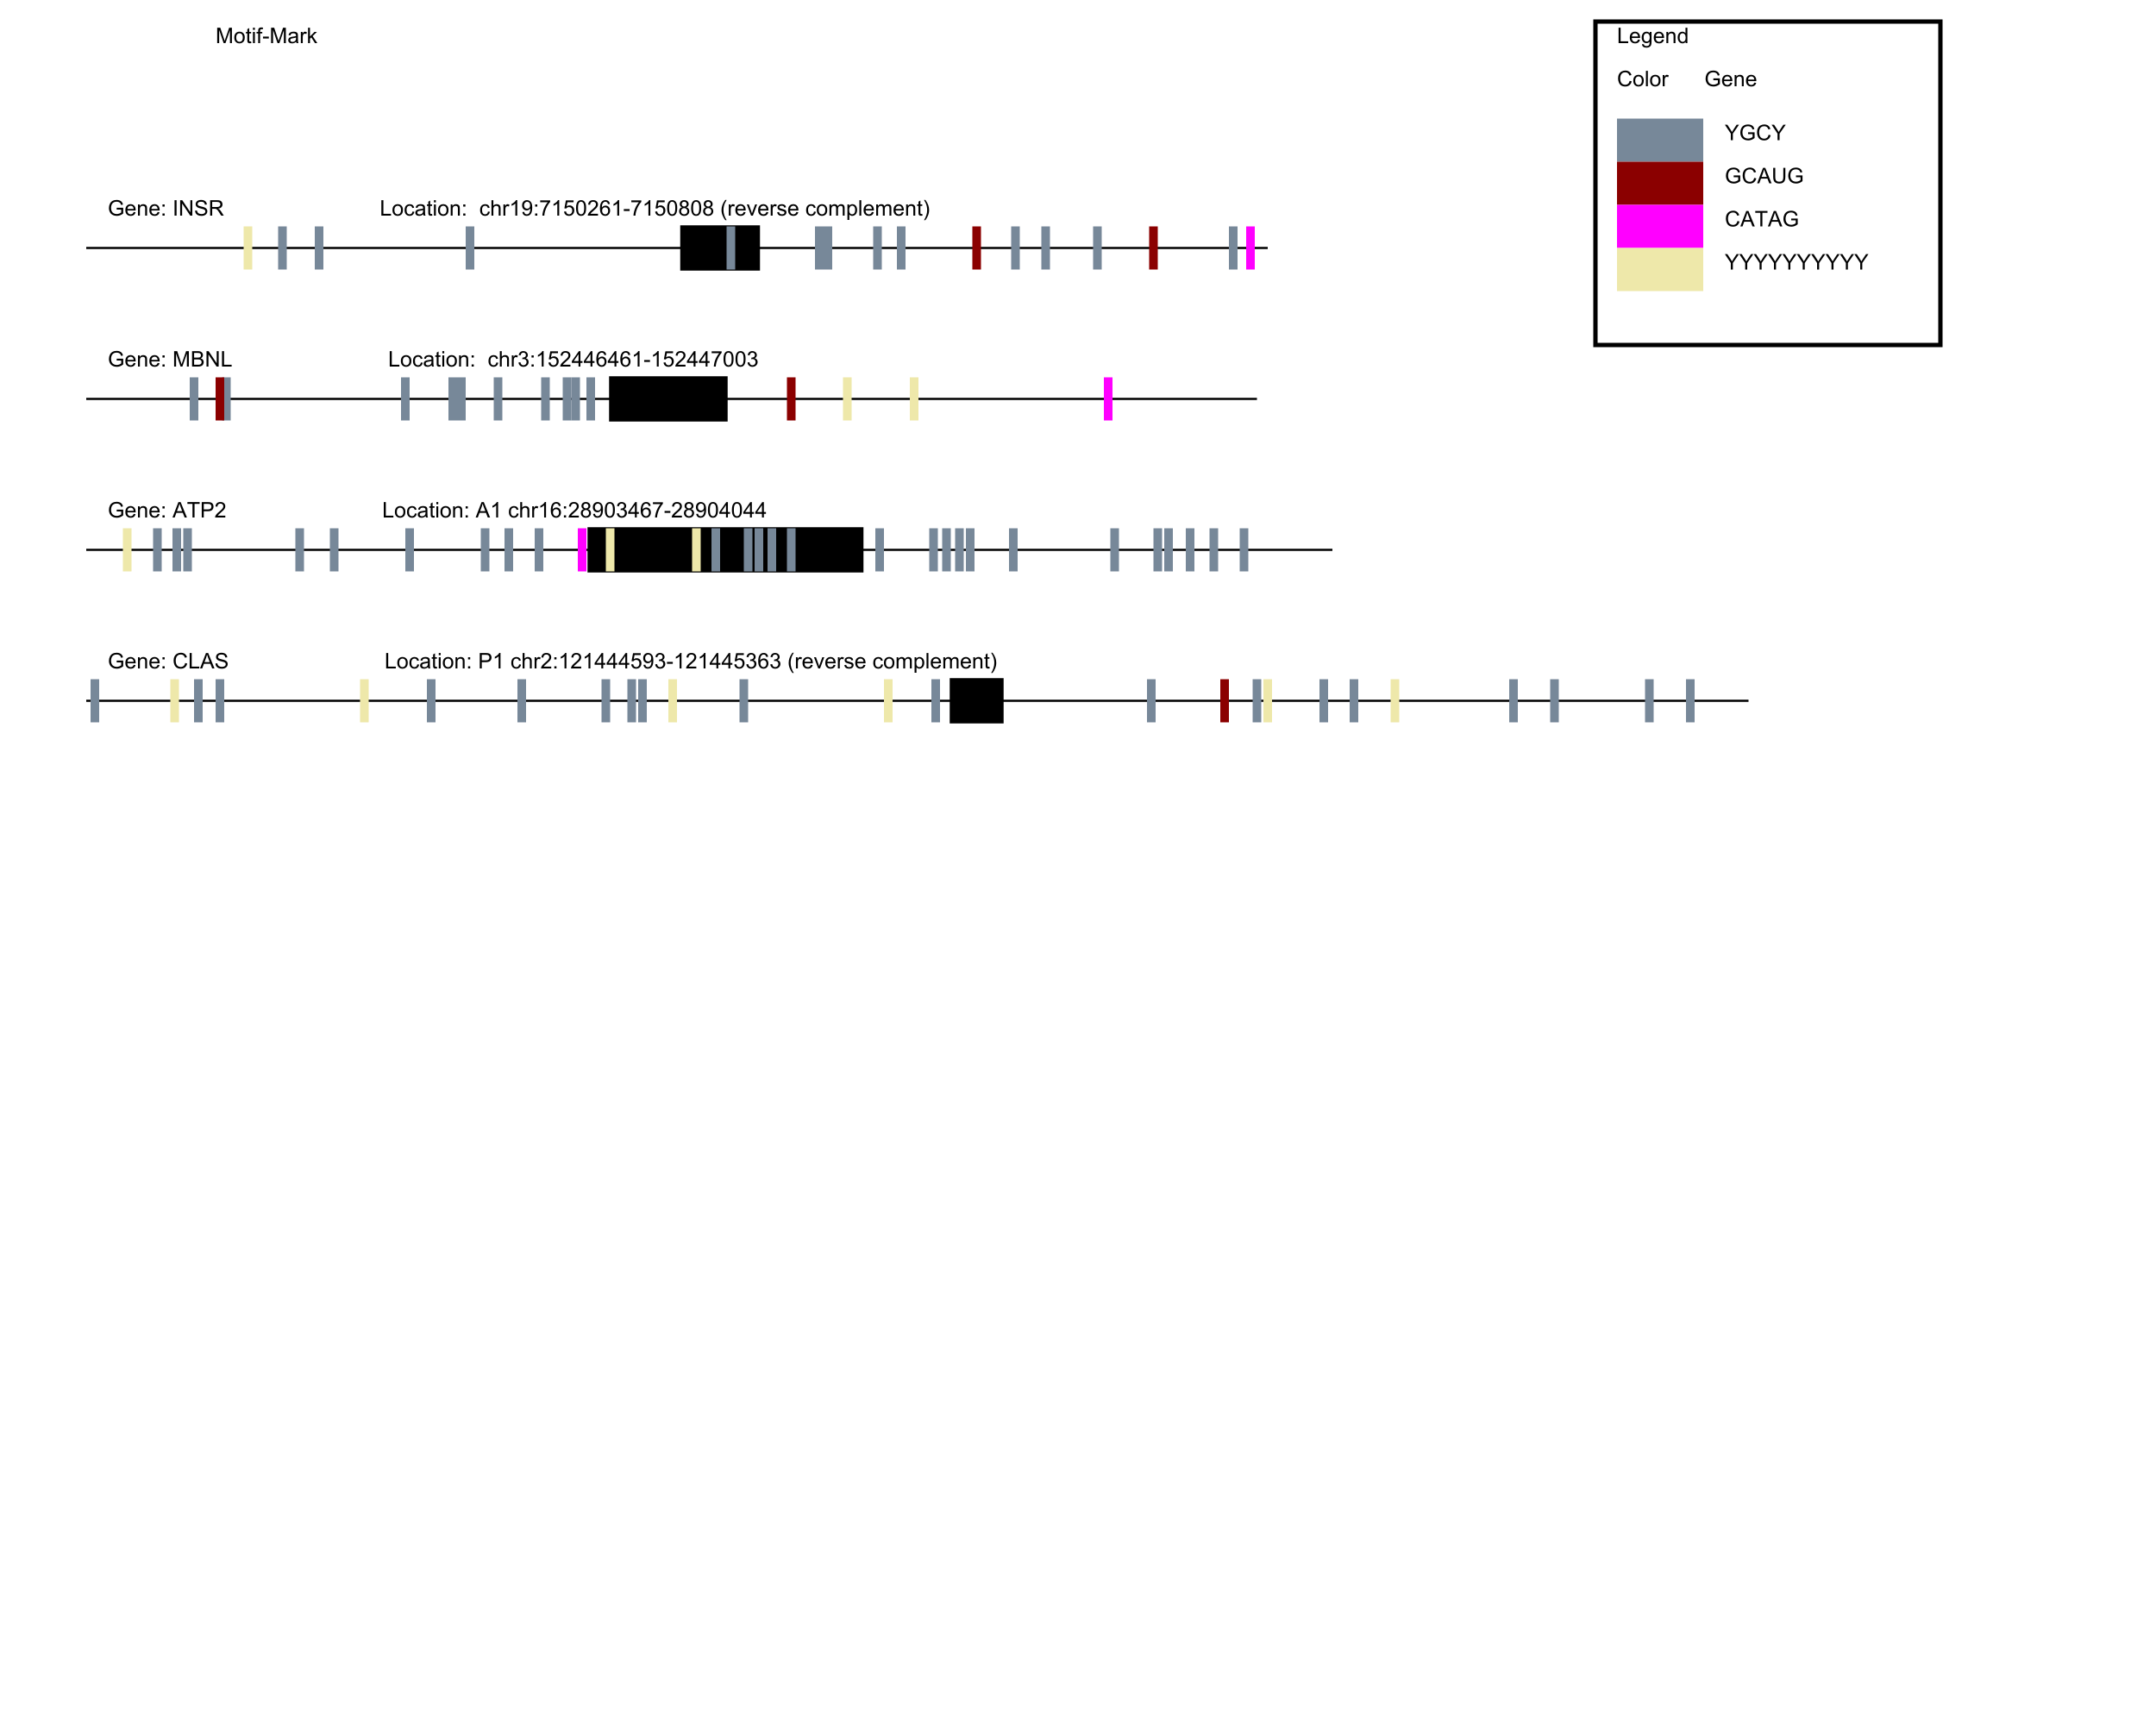 <?xml version="1.0" encoding="UTF-8"?>
<svg xmlns="http://www.w3.org/2000/svg" xmlns:xlink="http://www.w3.org/1999/xlink" width="1000pt" height="800pt" viewBox="0 0 1000 800" version="1.1">
<defs>
<g>
<symbol overflow="visible" id="glyph0-0">
<path style="stroke:none;" d="M 1.25 0 L 1.25 -6.25 L 6.25 -6.25 L 6.25 0 Z M 1.406 -0.156 L 6.094 -0.156 L 6.094 -6.094 L 1.406 -6.094 Z M 1.406 -0.156 "/>
</symbol>
<symbol overflow="visible" id="glyph0-1">
<path style="stroke:none;" d="M 0.742 0 L 0.742 -7.156 L 2.168 -7.156 L 3.863 -2.09 C 4.016 -1.617 4.129 -1.266 4.203 -1.031 C 4.281 -1.289 4.41 -1.672 4.586 -2.18 L 6.297 -7.156 L 7.574 -7.156 L 7.574 0 L 6.66 0 L 6.66 -5.992 L 4.578 0 L 3.727 0 L 1.656 -6.094 L 1.656 0 Z M 0.742 0 "/>
</symbol>
<symbol overflow="visible" id="glyph0-2">
<path style="stroke:none;" d="M 0.332 -2.594 C 0.328 -3.551 0.594 -4.262 1.133 -4.727 C 1.574 -5.109 2.121 -5.301 2.766 -5.305 C 3.477 -5.301 4.059 -5.066 4.512 -4.602 C 4.965 -4.133 5.191 -3.488 5.191 -2.664 C 5.191 -1.996 5.09 -1.473 4.891 -1.09 C 4.688 -0.707 4.395 -0.41 4.016 -0.199 C 3.629 0.012 3.215 0.117 2.766 0.117 C 2.039 0.117 1.449 -0.113 1.004 -0.582 C 0.551 -1.043 0.328 -1.715 0.332 -2.594 Z M 1.234 -2.594 C 1.23 -1.926 1.375 -1.43 1.668 -1.102 C 1.957 -0.77 2.324 -0.602 2.766 -0.605 C 3.199 -0.602 3.559 -0.77 3.852 -1.102 C 4.141 -1.434 4.289 -1.938 4.289 -2.621 C 4.289 -3.262 4.141 -3.75 3.852 -4.078 C 3.555 -4.406 3.195 -4.57 2.766 -4.574 C 2.324 -4.57 1.957 -4.406 1.668 -4.082 C 1.375 -3.75 1.23 -3.254 1.234 -2.594 Z M 1.234 -2.594 "/>
</symbol>
<symbol overflow="visible" id="glyph0-3">
<path style="stroke:none;" d="M 2.578 -0.785 L 2.703 -0.008 C 2.453 0.047 2.234 0.07 2.039 0.07 C 1.719 0.07 1.469 0.02 1.297 -0.082 C 1.117 -0.184 0.996 -0.316 0.926 -0.48 C 0.855 -0.645 0.82 -0.988 0.82 -1.52 L 0.82 -4.5 L 0.176 -4.5 L 0.176 -5.188 L 0.82 -5.188 L 0.82 -6.469 L 1.695 -6.996 L 1.695 -5.188 L 2.578 -5.188 L 2.578 -4.5 L 1.695 -4.5 L 1.695 -1.469 C 1.691 -1.215 1.707 -1.055 1.742 -0.984 C 1.77 -0.914 1.82 -0.855 1.891 -0.812 C 1.957 -0.77 2.059 -0.75 2.191 -0.75 C 2.289 -0.75 2.418 -0.762 2.578 -0.785 Z M 2.578 -0.785 "/>
</symbol>
<symbol overflow="visible" id="glyph0-4">
<path style="stroke:none;" d="M 0.664 -6.148 L 0.664 -7.156 L 1.543 -7.156 L 1.543 -6.148 Z M 0.664 0 L 0.664 -5.188 L 1.543 -5.188 L 1.543 0 Z M 0.664 0 "/>
</symbol>
<symbol overflow="visible" id="glyph0-5">
<path style="stroke:none;" d="M 0.867 0 L 0.867 -4.5 L 0.094 -4.5 L 0.094 -5.188 L 0.867 -5.188 L 0.867 -5.738 C 0.867 -6.082 0.898 -6.344 0.961 -6.516 C 1.047 -6.742 1.195 -6.926 1.406 -7.066 C 1.617 -7.207 1.914 -7.277 2.305 -7.281 C 2.547 -7.277 2.82 -7.246 3.125 -7.191 L 2.992 -6.426 C 2.809 -6.457 2.637 -6.473 2.477 -6.477 C 2.207 -6.473 2.016 -6.418 1.906 -6.305 C 1.793 -6.188 1.738 -5.973 1.742 -5.664 L 1.742 -5.188 L 2.754 -5.188 L 2.754 -4.5 L 1.742 -4.5 L 1.742 0 Z M 0.867 0 "/>
</symbol>
<symbol overflow="visible" id="glyph0-6">
<path style="stroke:none;" d="M 0.316 -2.148 L 0.316 -3.031 L 3.016 -3.031 L 3.016 -2.148 Z M 0.316 -2.148 "/>
</symbol>
<symbol overflow="visible" id="glyph0-7">
<path style="stroke:none;" d="M 4.043 -0.641 C 3.715 -0.359 3.398 -0.164 3.102 -0.055 C 2.797 0.062 2.477 0.117 2.133 0.117 C 1.562 0.117 1.125 -0.02 0.82 -0.301 C 0.512 -0.574 0.355 -0.93 0.359 -1.367 C 0.355 -1.617 0.414 -1.852 0.531 -2.062 C 0.645 -2.273 0.797 -2.441 0.988 -2.566 C 1.172 -2.691 1.383 -2.785 1.621 -2.855 C 1.789 -2.898 2.051 -2.945 2.402 -2.988 C 3.113 -3.074 3.633 -3.172 3.969 -3.289 C 3.969 -3.406 3.973 -3.484 3.977 -3.52 C 3.973 -3.875 3.891 -4.129 3.727 -4.277 C 3.5 -4.473 3.164 -4.57 2.727 -4.574 C 2.309 -4.57 2.004 -4.496 1.809 -4.355 C 1.609 -4.207 1.465 -3.953 1.371 -3.59 L 0.512 -3.707 C 0.586 -4.07 0.715 -4.367 0.898 -4.598 C 1.074 -4.82 1.336 -4.996 1.676 -5.121 C 2.012 -5.242 2.402 -5.301 2.852 -5.305 C 3.293 -5.301 3.652 -5.25 3.93 -5.148 C 4.203 -5.043 4.406 -4.91 4.539 -4.754 C 4.668 -4.59 4.758 -4.391 4.812 -4.156 C 4.84 -4 4.855 -3.73 4.859 -3.344 L 4.859 -2.172 C 4.855 -1.352 4.875 -0.836 4.914 -0.621 C 4.949 -0.402 5.023 -0.195 5.137 0 L 4.219 0 C 4.125 -0.18 4.066 -0.391 4.043 -0.641 Z M 3.969 -2.602 C 3.648 -2.469 3.172 -2.355 2.535 -2.27 C 2.172 -2.215 1.914 -2.156 1.766 -2.094 C 1.613 -2.023 1.5 -1.93 1.418 -1.809 C 1.336 -1.68 1.293 -1.539 1.297 -1.391 C 1.293 -1.152 1.383 -0.957 1.562 -0.805 C 1.738 -0.645 2 -0.566 2.344 -0.57 C 2.68 -0.566 2.98 -0.641 3.246 -0.793 C 3.508 -0.938 3.699 -1.141 3.828 -1.402 C 3.918 -1.598 3.965 -1.891 3.969 -2.281 Z M 3.969 -2.602 "/>
</symbol>
<symbol overflow="visible" id="glyph0-8">
<path style="stroke:none;" d="M 0.648 0 L 0.648 -5.188 L 1.441 -5.188 L 1.441 -4.398 C 1.641 -4.766 1.824 -5.008 2 -5.129 C 2.168 -5.242 2.355 -5.301 2.562 -5.305 C 2.855 -5.301 3.16 -5.207 3.469 -5.02 L 3.164 -4.203 C 2.949 -4.328 2.734 -4.395 2.52 -4.395 C 2.324 -4.395 2.148 -4.336 2 -4.219 C 1.844 -4.102 1.738 -3.941 1.676 -3.742 C 1.574 -3.426 1.523 -3.082 1.527 -2.715 L 1.527 0 Z M 0.648 0 "/>
</symbol>
<symbol overflow="visible" id="glyph0-9">
<path style="stroke:none;" d="M 0.664 0 L 0.664 -7.156 L 1.543 -7.156 L 1.543 -3.078 L 3.625 -5.188 L 4.762 -5.188 L 2.777 -3.262 L 4.961 0 L 3.875 0 L 2.164 -2.652 L 1.543 -2.055 L 1.543 0 Z M 0.664 0 "/>
</symbol>
<symbol overflow="visible" id="glyph0-10">
<path style="stroke:none;" d="M 0.734 0 L 0.734 -7.156 L 1.68 -7.156 L 1.68 -0.844 L 5.203 -0.844 L 5.203 0 Z M 0.734 0 "/>
</symbol>
<symbol overflow="visible" id="glyph0-11">
<path style="stroke:none;" d="M 4.211 -1.672 L 5.117 -1.559 C 4.969 -1.027 4.703 -0.613 4.32 -0.32 C 3.93 -0.027 3.438 0.117 2.836 0.117 C 2.078 0.117 1.477 -0.113 1.031 -0.582 C 0.586 -1.047 0.363 -1.703 0.367 -2.547 C 0.363 -3.418 0.586 -4.098 1.039 -4.582 C 1.484 -5.062 2.07 -5.301 2.789 -5.305 C 3.48 -5.301 4.047 -5.066 4.488 -4.594 C 4.926 -4.121 5.145 -3.457 5.148 -2.602 C 5.145 -2.547 5.141 -2.469 5.141 -2.367 L 1.273 -2.367 C 1.305 -1.797 1.469 -1.359 1.758 -1.059 C 2.047 -0.754 2.406 -0.602 2.844 -0.605 C 3.16 -0.602 3.434 -0.688 3.664 -0.859 C 3.891 -1.027 4.074 -1.297 4.211 -1.672 Z M 1.324 -3.09 L 4.219 -3.09 C 4.18 -3.523 4.066 -3.852 3.887 -4.07 C 3.605 -4.406 3.242 -4.574 2.797 -4.578 C 2.391 -4.574 2.051 -4.441 1.777 -4.172 C 1.5 -3.902 1.352 -3.539 1.324 -3.09 Z M 1.324 -3.09 "/>
</symbol>
<symbol overflow="visible" id="glyph0-12">
<path style="stroke:none;" d="M 0.5 0.43 L 1.352 0.555 C 1.387 0.816 1.484 1.008 1.648 1.133 C 1.863 1.289 2.164 1.371 2.543 1.375 C 2.949 1.371 3.262 1.289 3.488 1.133 C 3.707 0.969 3.859 0.742 3.938 0.449 C 3.98 0.266 4 -0.109 4 -0.68 C 3.613 -0.227 3.133 0 2.562 0 C 1.844 0 1.293 -0.254 0.906 -0.77 C 0.512 -1.281 0.316 -1.898 0.32 -2.621 C 0.316 -3.113 0.406 -3.57 0.59 -3.988 C 0.766 -4.406 1.023 -4.73 1.367 -4.961 C 1.703 -5.188 2.105 -5.301 2.57 -5.305 C 3.176 -5.301 3.68 -5.055 4.082 -4.562 L 4.082 -5.188 L 4.891 -5.188 L 4.891 -0.703 C 4.887 0.102 4.805 0.672 4.645 1.012 C 4.477 1.348 4.215 1.613 3.863 1.812 C 3.504 2.004 3.066 2.102 2.547 2.105 C 1.926 2.102 1.426 1.965 1.047 1.688 C 0.664 1.406 0.48 0.984 0.5 0.43 Z M 1.227 -2.688 C 1.223 -2.004 1.359 -1.508 1.629 -1.195 C 1.898 -0.883 2.238 -0.727 2.648 -0.727 C 3.047 -0.727 3.383 -0.879 3.66 -1.191 C 3.93 -1.5 4.066 -1.988 4.07 -2.656 C 4.066 -3.289 3.926 -3.77 3.648 -4.09 C 3.363 -4.41 3.023 -4.57 2.633 -4.574 C 2.238 -4.57 1.906 -4.41 1.637 -4.098 C 1.359 -3.777 1.223 -3.309 1.227 -2.688 Z M 1.227 -2.688 "/>
</symbol>
<symbol overflow="visible" id="glyph0-13">
<path style="stroke:none;" d="M 0.66 0 L 0.66 -5.188 L 1.449 -5.188 L 1.449 -4.449 C 1.828 -5.016 2.379 -5.301 3.102 -5.305 C 3.41 -5.301 3.699 -5.246 3.961 -5.133 C 4.223 -5.02 4.418 -4.871 4.551 -4.691 C 4.68 -4.508 4.77 -4.293 4.824 -4.043 C 4.855 -3.879 4.875 -3.594 4.875 -3.188 L 4.875 0 L 3.992 0 L 3.992 -3.156 C 3.988 -3.512 3.957 -3.777 3.891 -3.957 C 3.82 -4.129 3.699 -4.27 3.527 -4.379 C 3.352 -4.48 3.145 -4.535 2.914 -4.539 C 2.535 -4.535 2.215 -4.418 1.945 -4.184 C 1.672 -3.945 1.535 -3.492 1.539 -2.832 L 1.539 0 Z M 0.66 0 "/>
</symbol>
<symbol overflow="visible" id="glyph0-14">
<path style="stroke:none;" d="M 4.023 0 L 4.023 -0.656 C 3.691 -0.141 3.207 0.117 2.574 0.117 C 2.156 0.117 1.777 0.004 1.434 -0.223 C 1.086 -0.449 0.816 -0.766 0.629 -1.18 C 0.434 -1.586 0.34 -2.055 0.344 -2.586 C 0.34 -3.102 0.426 -3.574 0.602 -3.996 C 0.77 -4.418 1.027 -4.738 1.375 -4.965 C 1.719 -5.188 2.105 -5.301 2.535 -5.305 C 2.844 -5.301 3.121 -5.234 3.367 -5.105 C 3.609 -4.969 3.809 -4.797 3.965 -4.59 L 3.965 -7.156 L 4.84 -7.156 L 4.84 0 Z M 1.246 -2.586 C 1.242 -1.922 1.383 -1.426 1.664 -1.098 C 1.945 -0.766 2.273 -0.602 2.656 -0.605 C 3.039 -0.602 3.367 -0.758 3.637 -1.074 C 3.902 -1.387 4.035 -1.867 4.039 -2.516 C 4.035 -3.219 3.898 -3.738 3.629 -4.074 C 3.352 -4.402 3.016 -4.57 2.617 -4.574 C 2.223 -4.57 1.895 -4.41 1.637 -4.094 C 1.371 -3.773 1.242 -3.27 1.246 -2.586 Z M 1.246 -2.586 "/>
</symbol>
<symbol overflow="visible" id="glyph0-15">
<path style="stroke:none;" d=""/>
</symbol>
<symbol overflow="visible" id="glyph0-16">
<path style="stroke:none;" d="M 5.879 -2.508 L 6.828 -2.27 C 6.625 -1.488 6.27 -0.895 5.754 -0.488 C 5.238 -0.082 4.605 0.117 3.863 0.121 C 3.086 0.117 2.457 -0.035 1.977 -0.348 C 1.492 -0.66 1.125 -1.117 0.875 -1.715 C 0.621 -2.309 0.496 -2.949 0.5 -3.633 C 0.496 -4.375 0.641 -5.023 0.926 -5.582 C 1.207 -6.133 1.609 -6.555 2.141 -6.848 C 2.664 -7.133 3.242 -7.277 3.875 -7.281 C 4.59 -7.277 5.195 -7.094 5.684 -6.734 C 6.168 -6.367 6.508 -5.855 6.703 -5.195 L 5.773 -4.977 C 5.602 -5.492 5.359 -5.871 5.047 -6.113 C 4.727 -6.348 4.332 -6.469 3.859 -6.469 C 3.305 -6.469 2.844 -6.336 2.477 -6.074 C 2.105 -5.809 1.848 -5.453 1.699 -5.012 C 1.551 -4.562 1.477 -4.105 1.477 -3.637 C 1.477 -3.027 1.562 -2.496 1.742 -2.043 C 1.914 -1.586 2.191 -1.246 2.566 -1.023 C 2.941 -0.797 3.348 -0.684 3.785 -0.688 C 4.312 -0.684 4.758 -0.836 5.129 -1.145 C 5.496 -1.449 5.746 -1.906 5.879 -2.508 Z M 5.879 -2.508 "/>
</symbol>
<symbol overflow="visible" id="glyph0-17">
<path style="stroke:none;" d="M 0.641 0 L 0.641 -7.156 L 1.52 -7.156 L 1.52 0 Z M 0.641 0 "/>
</symbol>
<symbol overflow="visible" id="glyph0-18">
<path style="stroke:none;" d="M 4.121 -2.809 L 4.121 -3.648 L 7.152 -3.652 L 7.152 -0.996 C 6.684 -0.621 6.203 -0.34 5.711 -0.156 C 5.215 0.027 4.707 0.117 4.188 0.121 C 3.48 0.117 2.84 -0.031 2.27 -0.328 C 1.691 -0.629 1.258 -1.062 0.969 -1.637 C 0.672 -2.203 0.527 -2.84 0.531 -3.547 C 0.527 -4.238 0.672 -4.891 0.969 -5.496 C 1.258 -6.098 1.68 -6.543 2.227 -6.84 C 2.773 -7.129 3.402 -7.277 4.117 -7.281 C 4.629 -7.277 5.098 -7.191 5.52 -7.027 C 5.938 -6.855 6.266 -6.625 6.504 -6.328 C 6.738 -6.027 6.918 -5.637 7.047 -5.156 L 6.191 -4.922 C 6.082 -5.285 5.949 -5.57 5.789 -5.781 C 5.629 -5.988 5.398 -6.156 5.105 -6.281 C 4.809 -6.406 4.48 -6.469 4.121 -6.469 C 3.684 -6.469 3.309 -6.402 2.996 -6.27 C 2.676 -6.137 2.422 -5.961 2.234 -5.75 C 2.039 -5.531 1.891 -5.297 1.781 -5.043 C 1.598 -4.598 1.504 -4.117 1.508 -3.602 C 1.504 -2.965 1.613 -2.434 1.836 -2.004 C 2.055 -1.574 2.375 -1.254 2.797 -1.047 C 3.215 -0.836 3.664 -0.73 4.137 -0.734 C 4.543 -0.73 4.941 -0.809 5.336 -0.969 C 5.723 -1.125 6.02 -1.297 6.227 -1.477 L 6.227 -2.809 Z M 4.121 -2.809 "/>
</symbol>
<symbol overflow="visible" id="glyph0-19">
<path style="stroke:none;" d="M 2.789 0 L 2.789 -3.031 L 0.031 -7.156 L 1.18 -7.156 L 2.594 -5 C 2.852 -4.594 3.094 -4.191 3.32 -3.789 C 3.531 -4.16 3.793 -4.582 4.102 -5.055 L 5.488 -7.156 L 6.594 -7.156 L 3.734 -3.031 L 3.734 0 Z M 2.789 0 "/>
</symbol>
<symbol overflow="visible" id="glyph0-20">
<path style="stroke:none;" d="M -0.016 0 L 2.734 -7.156 L 3.754 -7.156 L 6.684 0 L 5.605 0 L 4.77 -2.168 L 1.777 -2.168 L 0.992 0 Z M 2.051 -2.938 L 4.477 -2.938 L 3.73 -4.922 C 3.5 -5.523 3.332 -6.016 3.223 -6.406 C 3.129 -5.945 3 -5.492 2.836 -5.039 Z M 2.051 -2.938 "/>
</symbol>
<symbol overflow="visible" id="glyph0-21">
<path style="stroke:none;" d="M 5.469 -7.156 L 6.414 -7.156 L 6.414 -3.023 C 6.41 -2.305 6.328 -1.73 6.172 -1.309 C 6.008 -0.879 5.715 -0.535 5.289 -0.273 C 4.863 -0.012 4.305 0.117 3.617 0.121 C 2.945 0.117 2.398 0.004 1.973 -0.223 C 1.543 -0.453 1.238 -0.785 1.059 -1.227 C 0.875 -1.66 0.785 -2.262 0.785 -3.023 L 0.785 -7.156 L 1.734 -7.156 L 1.734 -3.027 C 1.734 -2.402 1.789 -1.945 1.906 -1.652 C 2.016 -1.355 2.215 -1.129 2.5 -0.973 C 2.781 -0.812 3.125 -0.73 3.535 -0.734 C 4.227 -0.73 4.723 -0.891 5.023 -1.207 C 5.316 -1.52 5.465 -2.125 5.469 -3.027 Z M 5.469 -7.156 "/>
</symbol>
<symbol overflow="visible" id="glyph0-22">
<path style="stroke:none;" d="M 2.594 0 L 2.594 -6.312 L 0.234 -6.312 L 0.234 -7.156 L 5.906 -7.156 L 5.906 -6.312 L 3.539 -6.312 L 3.539 0 Z M 2.594 0 "/>
</symbol>
<symbol overflow="visible" id="glyph0-23">
<path style="stroke:none;" d="M 0.902 -4.184 L 0.902 -5.188 L 1.906 -5.188 L 1.906 -4.184 Z M 0.902 0 L 0.902 -1 L 1.906 -1 L 1.906 0 Z M 0.902 0 "/>
</symbol>
<symbol overflow="visible" id="glyph0-24">
<path style="stroke:none;" d="M 0.934 0 L 0.934 -7.156 L 1.879 -7.156 L 1.879 0 Z M 0.934 0 "/>
</symbol>
<symbol overflow="visible" id="glyph0-25">
<path style="stroke:none;" d="M 0.762 0 L 0.762 -7.156 L 1.734 -7.156 L 5.492 -1.539 L 5.492 -7.156 L 6.402 -7.156 L 6.402 0 L 5.43 0 L 1.672 -5.625 L 1.672 0 Z M 0.762 0 "/>
</symbol>
<symbol overflow="visible" id="glyph0-26">
<path style="stroke:none;" d="M 0.449 -2.301 L 1.344 -2.379 C 1.383 -2.02 1.48 -1.723 1.637 -1.496 C 1.789 -1.262 2.031 -1.078 2.359 -0.938 C 2.684 -0.797 3.051 -0.727 3.457 -0.727 C 3.816 -0.727 4.133 -0.777 4.414 -0.887 C 4.688 -0.992 4.895 -1.141 5.031 -1.328 C 5.164 -1.512 5.23 -1.719 5.234 -1.945 C 5.23 -2.168 5.168 -2.363 5.039 -2.531 C 4.906 -2.695 4.691 -2.836 4.395 -2.953 C 4.199 -3.027 3.773 -3.141 3.117 -3.301 C 2.461 -3.457 2 -3.609 1.738 -3.75 C 1.395 -3.93 1.141 -4.148 0.973 -4.414 C 0.805 -4.676 0.719 -4.977 0.723 -5.309 C 0.719 -5.668 0.82 -6.004 1.027 -6.32 C 1.23 -6.633 1.531 -6.871 1.926 -7.035 C 2.32 -7.195 2.758 -7.277 3.242 -7.281 C 3.77 -7.277 4.238 -7.191 4.645 -7.023 C 5.047 -6.848 5.359 -6.598 5.578 -6.27 C 5.797 -5.938 5.914 -5.559 5.934 -5.141 L 5.023 -5.074 C 4.973 -5.523 4.809 -5.863 4.527 -6.098 C 4.242 -6.328 3.828 -6.445 3.281 -6.445 C 2.707 -6.445 2.289 -6.34 2.027 -6.129 C 1.766 -5.918 1.633 -5.664 1.637 -5.371 C 1.633 -5.109 1.727 -4.898 1.914 -4.734 C 2.094 -4.57 2.57 -4.398 3.34 -4.227 C 4.109 -4.047 4.637 -3.895 4.926 -3.77 C 5.34 -3.574 5.648 -3.332 5.848 -3.039 C 6.047 -2.742 6.145 -2.402 6.148 -2.023 C 6.145 -1.637 6.035 -1.277 5.82 -0.941 C 5.598 -0.602 5.285 -0.34 4.879 -0.156 C 4.469 0.027 4.008 0.117 3.5 0.121 C 2.852 0.117 2.309 0.027 1.871 -0.16 C 1.43 -0.348 1.086 -0.633 0.84 -1.012 C 0.59 -1.391 0.461 -1.82 0.449 -2.301 Z M 0.449 -2.301 "/>
</symbol>
<symbol overflow="visible" id="glyph0-27">
<path style="stroke:none;" d="M 0.785 0 L 0.785 -7.156 L 3.961 -7.156 C 4.598 -7.152 5.082 -7.09 5.414 -6.965 C 5.746 -6.836 6.012 -6.609 6.211 -6.285 C 6.406 -5.957 6.504 -5.598 6.508 -5.203 C 6.504 -4.695 6.34 -4.266 6.016 -3.922 C 5.684 -3.57 5.176 -3.352 4.492 -3.258 C 4.738 -3.137 4.93 -3.016 5.062 -2.898 C 5.336 -2.645 5.598 -2.328 5.852 -1.949 L 7.094 0 L 5.902 0 L 4.957 -1.488 C 4.676 -1.918 4.445 -2.246 4.27 -2.473 C 4.09 -2.699 3.93 -2.859 3.789 -2.953 C 3.645 -3.043 3.5 -3.105 3.359 -3.145 C 3.25 -3.164 3.074 -3.176 2.832 -3.18 L 1.734 -3.18 L 1.734 0 Z M 1.734 -4 L 3.77 -4 C 4.199 -3.996 4.539 -4.039 4.785 -4.133 C 5.027 -4.219 5.211 -4.363 5.34 -4.562 C 5.465 -4.758 5.531 -4.973 5.531 -5.203 C 5.531 -5.539 5.406 -5.816 5.164 -6.039 C 4.914 -6.254 4.527 -6.363 4 -6.367 L 1.734 -6.367 Z M 1.734 -4 "/>
</symbol>
<symbol overflow="visible" id="glyph0-28">
<path style="stroke:none;" d="M 4.043 -1.898 L 4.906 -1.789 C 4.809 -1.188 4.566 -0.723 4.18 -0.387 C 3.789 -0.051 3.312 0.117 2.75 0.117 C 2.035 0.117 1.465 -0.113 1.035 -0.578 C 0.602 -1.039 0.387 -1.703 0.391 -2.574 C 0.387 -3.129 0.48 -3.621 0.668 -4.043 C 0.852 -4.461 1.133 -4.773 1.516 -4.988 C 1.895 -5.195 2.309 -5.301 2.754 -5.305 C 3.316 -5.301 3.773 -5.16 4.133 -4.875 C 4.488 -4.59 4.719 -4.184 4.824 -3.664 L 3.969 -3.531 C 3.883 -3.879 3.738 -4.141 3.535 -4.316 C 3.324 -4.488 3.078 -4.574 2.789 -4.578 C 2.344 -4.574 1.98 -4.418 1.707 -4.102 C 1.426 -3.785 1.289 -3.281 1.293 -2.598 C 1.289 -1.898 1.422 -1.395 1.691 -1.078 C 1.957 -0.762 2.305 -0.602 2.738 -0.605 C 3.082 -0.602 3.371 -0.707 3.602 -0.922 C 3.832 -1.133 3.98 -1.461 4.043 -1.898 Z M 4.043 -1.898 "/>
</symbol>
<symbol overflow="visible" id="glyph0-29">
<path style="stroke:none;" d="M 0.66 0 L 0.66 -7.156 L 1.539 -7.156 L 1.539 -4.59 C 1.945 -5.062 2.461 -5.301 3.09 -5.305 C 3.473 -5.301 3.809 -5.227 4.09 -5.074 C 4.371 -4.922 4.574 -4.711 4.699 -4.445 C 4.82 -4.176 4.879 -3.789 4.883 -3.285 L 4.883 0 L 4.004 0 L 4.004 -3.285 C 4 -3.723 3.906 -4.043 3.719 -4.246 C 3.527 -4.445 3.258 -4.547 2.91 -4.547 C 2.648 -4.547 2.402 -4.477 2.176 -4.344 C 1.941 -4.203 1.777 -4.02 1.684 -3.793 C 1.582 -3.559 1.535 -3.242 1.539 -2.836 L 1.539 0 Z M 0.66 0 "/>
</symbol>
<symbol overflow="visible" id="glyph0-30">
<path style="stroke:none;" d="M 3.727 0 L 2.848 0 L 2.848 -5.602 C 2.637 -5.398 2.359 -5.195 2.016 -4.992 C 1.672 -4.789 1.363 -4.637 1.09 -4.539 L 1.09 -5.391 C 1.582 -5.621 2.012 -5.898 2.379 -6.23 C 2.746 -6.555 3.004 -6.875 3.16 -7.188 L 3.727 -7.188 Z M 3.727 0 "/>
</symbol>
<symbol overflow="visible" id="glyph0-31">
<path style="stroke:none;" d="M 0.547 -1.656 L 1.391 -1.734 C 1.461 -1.336 1.598 -1.047 1.801 -0.867 C 2 -0.688 2.262 -0.598 2.578 -0.602 C 2.848 -0.598 3.082 -0.66 3.289 -0.785 C 3.488 -0.91 3.656 -1.074 3.789 -1.281 C 3.918 -1.488 4.027 -1.77 4.117 -2.121 C 4.203 -2.473 4.246 -2.828 4.25 -3.195 C 4.246 -3.227 4.246 -3.285 4.242 -3.367 C 4.066 -3.086 3.824 -2.859 3.523 -2.688 C 3.215 -2.512 2.887 -2.426 2.535 -2.426 C 1.938 -2.426 1.434 -2.641 1.027 -3.07 C 0.613 -3.5 0.41 -4.066 0.414 -4.77 C 0.41 -5.496 0.625 -6.078 1.055 -6.523 C 1.484 -6.961 2.02 -7.184 2.664 -7.188 C 3.129 -7.184 3.555 -7.059 3.941 -6.812 C 4.328 -6.559 4.621 -6.199 4.82 -5.738 C 5.02 -5.27 5.121 -4.602 5.121 -3.727 C 5.121 -2.809 5.02 -2.078 4.824 -1.539 C 4.621 -0.996 4.328 -0.582 3.938 -0.301 C 3.547 -0.02 3.086 0.117 2.559 0.121 C 1.996 0.117 1.539 -0.035 1.188 -0.344 C 0.832 -0.652 0.617 -1.09 0.547 -1.656 Z M 4.145 -4.812 C 4.141 -5.312 4.008 -5.715 3.742 -6.016 C 3.473 -6.309 3.148 -6.457 2.773 -6.461 C 2.379 -6.457 2.039 -6.297 1.754 -5.98 C 1.461 -5.66 1.316 -5.246 1.32 -4.742 C 1.316 -4.281 1.453 -3.91 1.73 -3.629 C 2.004 -3.34 2.344 -3.199 2.75 -3.203 C 3.152 -3.199 3.488 -3.34 3.75 -3.629 C 4.012 -3.91 4.141 -4.305 4.145 -4.812 Z M 4.145 -4.812 "/>
</symbol>
<symbol overflow="visible" id="glyph0-32">
<path style="stroke:none;" d="M 0.473 -6.219 L 0.473 -7.066 L 5.109 -7.066 L 5.109 -6.383 C 4.648 -5.895 4.195 -5.25 3.75 -4.449 C 3.305 -3.641 2.957 -2.816 2.715 -1.969 C 2.535 -1.367 2.426 -0.711 2.379 0 L 1.477 0 C 1.484 -0.562 1.594 -1.242 1.805 -2.039 C 2.016 -2.836 2.32 -3.605 2.719 -4.348 C 3.113 -5.09 3.531 -5.711 3.98 -6.219 Z M 0.473 -6.219 "/>
</symbol>
<symbol overflow="visible" id="glyph0-33">
<path style="stroke:none;" d="M 0.414 -1.875 L 1.336 -1.953 C 1.406 -1.5 1.562 -1.164 1.812 -0.941 C 2.059 -0.711 2.359 -0.598 2.715 -0.602 C 3.137 -0.598 3.496 -0.758 3.789 -1.078 C 4.078 -1.398 4.223 -1.82 4.227 -2.348 C 4.223 -2.848 4.082 -3.242 3.805 -3.535 C 3.52 -3.82 3.152 -3.965 2.699 -3.969 C 2.414 -3.965 2.16 -3.902 1.934 -3.777 C 1.707 -3.648 1.527 -3.48 1.398 -3.277 L 0.57 -3.383 L 1.266 -7.062 L 4.824 -7.062 L 4.824 -6.219 L 1.969 -6.219 L 1.582 -4.297 C 2.012 -4.594 2.461 -4.746 2.934 -4.746 C 3.555 -4.746 4.082 -4.527 4.516 -4.094 C 4.941 -3.66 5.156 -3.105 5.16 -2.426 C 5.156 -1.777 4.969 -1.215 4.594 -0.746 C 4.133 -0.168 3.504 0.117 2.715 0.121 C 2.059 0.117 1.527 -0.062 1.121 -0.426 C 0.707 -0.789 0.473 -1.273 0.414 -1.875 Z M 0.414 -1.875 "/>
</symbol>
<symbol overflow="visible" id="glyph0-34">
<path style="stroke:none;" d="M 0.414 -3.531 C 0.41 -4.375 0.496 -5.055 0.676 -5.574 C 0.848 -6.086 1.109 -6.484 1.453 -6.766 C 1.797 -7.043 2.227 -7.184 2.75 -7.188 C 3.129 -7.184 3.465 -7.105 3.758 -6.953 C 4.047 -6.797 4.289 -6.574 4.477 -6.285 C 4.664 -5.992 4.812 -5.637 4.922 -5.223 C 5.027 -4.801 5.078 -4.238 5.082 -3.531 C 5.078 -2.688 4.992 -2.008 4.824 -1.496 C 4.648 -0.977 4.391 -0.578 4.051 -0.301 C 3.703 -0.02 3.27 0.117 2.75 0.121 C 2.055 0.117 1.516 -0.129 1.125 -0.621 C 0.648 -1.215 0.41 -2.184 0.414 -3.531 Z M 1.32 -3.531 C 1.316 -2.352 1.453 -1.57 1.73 -1.184 C 2.004 -0.793 2.344 -0.598 2.75 -0.602 C 3.148 -0.598 3.488 -0.793 3.766 -1.188 C 4.039 -1.574 4.176 -2.355 4.18 -3.531 C 4.176 -4.707 4.039 -5.488 3.766 -5.879 C 3.488 -6.262 3.145 -6.457 2.738 -6.461 C 2.332 -6.457 2.012 -6.285 1.773 -5.945 C 1.469 -5.508 1.316 -4.703 1.32 -3.531 Z M 1.32 -3.531 "/>
</symbol>
<symbol overflow="visible" id="glyph0-35">
<path style="stroke:none;" d="M 5.035 -0.844 L 5.035 0 L 0.305 0 C 0.297 -0.211 0.328 -0.414 0.406 -0.609 C 0.523 -0.93 0.719 -1.246 0.984 -1.562 C 1.25 -1.871 1.633 -2.234 2.133 -2.648 C 2.91 -3.281 3.434 -3.785 3.711 -4.16 C 3.98 -4.535 4.117 -4.887 4.121 -5.219 C 4.117 -5.566 3.992 -5.859 3.746 -6.102 C 3.496 -6.336 3.172 -6.457 2.773 -6.461 C 2.348 -6.457 2.012 -6.328 1.758 -6.078 C 1.5 -5.82 1.371 -5.469 1.371 -5.023 L 0.469 -5.117 C 0.531 -5.789 0.762 -6.305 1.168 -6.656 C 1.566 -7.008 2.109 -7.184 2.793 -7.188 C 3.477 -7.184 4.02 -6.992 4.422 -6.617 C 4.82 -6.234 5.02 -5.762 5.023 -5.199 C 5.02 -4.91 4.961 -4.629 4.848 -4.355 C 4.727 -4.074 4.535 -3.785 4.266 -3.48 C 3.992 -3.176 3.539 -2.754 2.91 -2.223 C 2.379 -1.777 2.039 -1.477 1.895 -1.32 C 1.742 -1.16 1.621 -1.004 1.523 -0.844 Z M 5.035 -0.844 "/>
</symbol>
<symbol overflow="visible" id="glyph0-36">
<path style="stroke:none;" d="M 4.977 -5.406 L 4.102 -5.336 C 4.023 -5.68 3.91 -5.93 3.77 -6.09 C 3.527 -6.336 3.234 -6.461 2.891 -6.465 C 2.605 -6.461 2.359 -6.383 2.152 -6.23 C 1.871 -6.027 1.652 -5.734 1.496 -5.348 C 1.332 -4.957 1.25 -4.406 1.25 -3.691 C 1.457 -4.012 1.715 -4.25 2.023 -4.41 C 2.328 -4.562 2.652 -4.641 2.988 -4.645 C 3.574 -4.641 4.07 -4.426 4.484 -3.996 C 4.891 -3.566 5.098 -3.008 5.102 -2.324 C 5.098 -1.871 5 -1.453 4.812 -1.07 C 4.617 -0.684 4.352 -0.387 4.016 -0.184 C 3.672 0.02 3.289 0.117 2.859 0.121 C 2.125 0.117 1.527 -0.148 1.066 -0.684 C 0.605 -1.219 0.375 -2.109 0.375 -3.352 C 0.375 -4.734 0.629 -5.738 1.141 -6.367 C 1.586 -6.91 2.188 -7.184 2.945 -7.188 C 3.504 -7.184 3.965 -7.027 4.328 -6.715 C 4.684 -6.398 4.898 -5.961 4.977 -5.406 Z M 1.387 -2.32 C 1.383 -2.016 1.445 -1.723 1.578 -1.449 C 1.703 -1.168 1.883 -0.957 2.117 -0.816 C 2.344 -0.668 2.59 -0.598 2.848 -0.602 C 3.215 -0.598 3.531 -0.746 3.801 -1.051 C 4.066 -1.348 4.199 -1.754 4.203 -2.27 C 4.199 -2.762 4.07 -3.152 3.809 -3.438 C 3.543 -3.723 3.211 -3.867 2.812 -3.867 C 2.414 -3.867 2.074 -3.723 1.801 -3.438 C 1.52 -3.152 1.383 -2.781 1.387 -2.32 Z M 1.387 -2.32 "/>
</symbol>
<symbol overflow="visible" id="glyph0-37">
<path style="stroke:none;" d="M 1.766 -3.883 C 1.398 -4.012 1.129 -4.203 0.957 -4.453 C 0.777 -4.699 0.691 -4.996 0.695 -5.344 C 0.691 -5.863 0.879 -6.301 1.254 -6.656 C 1.629 -7.008 2.125 -7.184 2.75 -7.188 C 3.371 -7.184 3.875 -7 4.258 -6.641 C 4.637 -6.273 4.828 -5.832 4.828 -5.316 C 4.828 -4.98 4.738 -4.691 4.566 -4.449 C 4.387 -4.199 4.125 -4.012 3.773 -3.883 C 4.211 -3.738 4.543 -3.508 4.777 -3.188 C 5.004 -2.867 5.121 -2.484 5.121 -2.047 C 5.121 -1.43 4.902 -0.918 4.473 -0.504 C 4.035 -0.09 3.469 0.117 2.766 0.121 C 2.055 0.117 1.484 -0.09 1.055 -0.504 C 0.621 -0.922 0.402 -1.441 0.406 -2.07 C 0.402 -2.531 0.52 -2.922 0.758 -3.238 C 0.992 -3.551 1.328 -3.766 1.766 -3.883 Z M 1.594 -5.371 C 1.594 -5.031 1.699 -4.754 1.918 -4.539 C 2.133 -4.324 2.418 -4.219 2.77 -4.219 C 3.105 -4.219 3.383 -4.324 3.602 -4.539 C 3.816 -4.75 3.926 -5.012 3.926 -5.32 C 3.926 -5.641 3.812 -5.91 3.59 -6.133 C 3.367 -6.352 3.09 -6.461 2.758 -6.465 C 2.422 -6.461 2.145 -6.355 1.926 -6.141 C 1.703 -5.926 1.594 -5.668 1.594 -5.371 Z M 1.309 -2.066 C 1.305 -1.812 1.363 -1.57 1.484 -1.336 C 1.602 -1.102 1.781 -0.918 2.016 -0.793 C 2.25 -0.66 2.5 -0.598 2.773 -0.602 C 3.188 -0.598 3.535 -0.73 3.812 -1.004 C 4.082 -1.27 4.219 -1.613 4.223 -2.035 C 4.219 -2.457 4.078 -2.809 3.801 -3.086 C 3.516 -3.359 3.164 -3.496 2.742 -3.5 C 2.328 -3.496 1.984 -3.359 1.715 -3.09 C 1.441 -2.812 1.305 -2.473 1.309 -2.066 Z M 1.309 -2.066 "/>
</symbol>
<symbol overflow="visible" id="glyph0-38">
<path style="stroke:none;" d="M 2.34 2.105 C 1.848 1.488 1.438 0.777 1.105 -0.043 C 0.77 -0.859 0.602 -1.711 0.605 -2.594 C 0.602 -3.363 0.727 -4.105 0.98 -4.82 C 1.27 -5.641 1.723 -6.461 2.34 -7.281 L 2.969 -7.281 C 2.574 -6.602 2.312 -6.117 2.188 -5.828 C 1.984 -5.379 1.828 -4.91 1.719 -4.422 C 1.574 -3.812 1.504 -3.199 1.508 -2.586 C 1.504 -1.016 1.992 0.543 2.969 2.105 Z M 2.34 2.105 "/>
</symbol>
<symbol overflow="visible" id="glyph0-39">
<path style="stroke:none;" d="M 2.102 0 L 0.125 -5.188 L 1.055 -5.188 L 2.168 -2.078 C 2.285 -1.742 2.395 -1.395 2.5 -1.035 C 2.574 -1.305 2.684 -1.633 2.828 -2.023 L 3.98 -5.188 L 4.883 -5.188 L 2.922 0 Z M 2.102 0 "/>
</symbol>
<symbol overflow="visible" id="glyph0-40">
<path style="stroke:none;" d="M 0.309 -1.547 L 1.176 -1.684 C 1.223 -1.332 1.359 -1.066 1.582 -0.883 C 1.805 -0.695 2.117 -0.602 2.52 -0.605 C 2.922 -0.602 3.219 -0.684 3.418 -0.852 C 3.609 -1.012 3.707 -1.207 3.711 -1.43 C 3.707 -1.625 3.621 -1.781 3.453 -1.898 C 3.328 -1.977 3.031 -2.074 2.555 -2.195 C 1.906 -2.355 1.457 -2.496 1.211 -2.617 C 0.961 -2.734 0.773 -2.898 0.645 -3.113 C 0.516 -3.32 0.449 -3.555 0.453 -3.809 C 0.449 -4.039 0.504 -4.25 0.613 -4.449 C 0.719 -4.645 0.863 -4.809 1.047 -4.941 C 1.18 -5.039 1.363 -5.125 1.602 -5.199 C 1.836 -5.266 2.09 -5.301 2.363 -5.305 C 2.766 -5.301 3.125 -5.242 3.434 -5.129 C 3.742 -5.008 3.969 -4.852 4.117 -4.652 C 4.262 -4.449 4.363 -4.18 4.418 -3.848 L 3.559 -3.73 C 3.516 -3.996 3.402 -4.203 3.219 -4.355 C 3.027 -4.5 2.766 -4.574 2.426 -4.578 C 2.02 -4.574 1.73 -4.508 1.562 -4.379 C 1.387 -4.242 1.301 -4.086 1.305 -3.91 C 1.301 -3.793 1.336 -3.691 1.41 -3.602 C 1.48 -3.504 1.594 -3.426 1.75 -3.367 C 1.832 -3.332 2.09 -3.258 2.523 -3.145 C 3.145 -2.977 3.578 -2.84 3.824 -2.734 C 4.07 -2.629 4.262 -2.477 4.402 -2.273 C 4.539 -2.07 4.609 -1.82 4.613 -1.523 C 4.609 -1.23 4.523 -0.953 4.355 -0.695 C 4.184 -0.434 3.938 -0.234 3.617 -0.094 C 3.289 0.047 2.926 0.117 2.523 0.117 C 1.848 0.117 1.336 -0.02 0.984 -0.301 C 0.629 -0.578 0.402 -0.996 0.309 -1.547 Z M 0.309 -1.547 "/>
</symbol>
<symbol overflow="visible" id="glyph0-41">
<path style="stroke:none;" d="M 0.66 0 L 0.66 -5.188 L 1.445 -5.188 L 1.445 -4.457 C 1.605 -4.711 1.82 -4.914 2.094 -5.07 C 2.359 -5.223 2.668 -5.301 3.016 -5.305 C 3.398 -5.301 3.715 -5.223 3.961 -5.062 C 4.207 -4.902 4.379 -4.68 4.484 -4.395 C 4.891 -5 5.426 -5.301 6.086 -5.305 C 6.598 -5.301 6.992 -5.16 7.27 -4.875 C 7.547 -4.59 7.688 -4.148 7.688 -3.559 L 7.688 0 L 6.812 0 L 6.812 -3.266 C 6.809 -3.613 6.781 -3.867 6.727 -4.023 C 6.668 -4.176 6.562 -4.301 6.414 -4.398 C 6.262 -4.488 6.086 -4.535 5.891 -4.539 C 5.523 -4.535 5.223 -4.414 4.98 -4.176 C 4.738 -3.93 4.617 -3.543 4.617 -3.012 L 4.617 0 L 3.742 0 L 3.742 -3.367 C 3.738 -3.754 3.668 -4.047 3.527 -4.246 C 3.383 -4.438 3.145 -4.535 2.82 -4.539 C 2.57 -4.535 2.344 -4.469 2.137 -4.344 C 1.922 -4.211 1.77 -4.023 1.68 -3.773 C 1.582 -3.523 1.535 -3.16 1.539 -2.691 L 1.539 0 Z M 0.66 0 "/>
</symbol>
<symbol overflow="visible" id="glyph0-42">
<path style="stroke:none;" d="M 0.66 1.988 L 0.66 -5.188 L 1.461 -5.188 L 1.461 -4.512 C 1.645 -4.773 1.859 -4.969 2.098 -5.105 C 2.336 -5.234 2.625 -5.301 2.965 -5.305 C 3.406 -5.301 3.797 -5.188 4.137 -4.961 C 4.473 -4.73 4.727 -4.41 4.902 -3.996 C 5.07 -3.582 5.156 -3.125 5.16 -2.633 C 5.156 -2.098 5.062 -1.621 4.875 -1.199 C 4.684 -0.773 4.406 -0.449 4.043 -0.223 C 3.68 0.004 3.297 0.117 2.898 0.117 C 2.605 0.117 2.344 0.059 2.109 -0.066 C 1.875 -0.188 1.684 -0.348 1.539 -0.539 L 1.539 1.988 Z M 1.453 -2.562 C 1.453 -1.891 1.586 -1.398 1.859 -1.082 C 2.125 -0.762 2.453 -0.602 2.844 -0.605 C 3.23 -0.602 3.566 -0.77 3.844 -1.102 C 4.121 -1.43 4.258 -1.941 4.262 -2.637 C 4.258 -3.297 4.121 -3.789 3.852 -4.121 C 3.578 -4.445 3.258 -4.609 2.883 -4.613 C 2.508 -4.609 2.176 -4.434 1.887 -4.086 C 1.598 -3.734 1.453 -3.227 1.453 -2.562 Z M 1.453 -2.562 "/>
</symbol>
<symbol overflow="visible" id="glyph0-43">
<path style="stroke:none;" d="M 1.234 2.105 L 0.605 2.105 C 1.574 0.543 2.062 -1.016 2.066 -2.586 C 2.062 -3.195 1.992 -3.805 1.855 -4.41 C 1.742 -4.895 1.586 -5.363 1.391 -5.816 C 1.262 -6.105 1 -6.594 0.605 -7.281 L 1.234 -7.281 C 1.844 -6.461 2.297 -5.641 2.594 -4.82 C 2.84 -4.105 2.965 -3.363 2.969 -2.594 C 2.965 -1.711 2.797 -0.859 2.461 -0.043 C 2.125 0.777 1.715 1.488 1.234 2.105 Z M 1.234 2.105 "/>
</symbol>
<symbol overflow="visible" id="glyph0-44">
<path style="stroke:none;" d="M 0.734 0 L 0.734 -7.156 L 3.418 -7.156 C 3.961 -7.152 4.402 -7.082 4.734 -6.938 C 5.062 -6.793 5.32 -6.57 5.508 -6.27 C 5.695 -5.969 5.789 -5.652 5.789 -5.328 C 5.789 -5.016 5.703 -4.727 5.539 -4.461 C 5.371 -4.188 5.121 -3.973 4.789 -3.809 C 5.219 -3.68 5.551 -3.461 5.785 -3.156 C 6.016 -2.848 6.133 -2.488 6.137 -2.074 C 6.133 -1.738 6.062 -1.426 5.922 -1.137 C 5.777 -0.848 5.602 -0.625 5.398 -0.473 C 5.188 -0.312 4.926 -0.195 4.613 -0.117 C 4.297 -0.039 3.914 0 3.461 0 Z M 1.68 -4.148 L 3.227 -4.148 C 3.645 -4.148 3.945 -4.176 4.133 -4.234 C 4.367 -4.301 4.551 -4.418 4.676 -4.59 C 4.797 -4.754 4.855 -4.965 4.859 -5.215 C 4.855 -5.449 4.801 -5.656 4.688 -5.84 C 4.57 -6.02 4.406 -6.145 4.199 -6.211 C 3.984 -6.277 3.621 -6.309 3.109 -6.312 L 1.68 -6.312 Z M 1.68 -0.844 L 3.461 -0.844 C 3.766 -0.844 3.98 -0.855 4.105 -0.879 C 4.32 -0.918 4.504 -0.98 4.652 -1.074 C 4.801 -1.16 4.922 -1.293 5.016 -1.473 C 5.109 -1.645 5.156 -1.848 5.156 -2.074 C 5.156 -2.34 5.086 -2.57 4.949 -2.77 C 4.812 -2.965 4.625 -3.102 4.383 -3.184 C 4.141 -3.262 3.789 -3.305 3.336 -3.305 L 1.68 -3.305 Z M 1.68 -0.844 "/>
</symbol>
<symbol overflow="visible" id="glyph0-45">
<path style="stroke:none;" d="M 0.422 -1.891 L 1.297 -2.008 C 1.395 -1.504 1.566 -1.145 1.812 -0.93 C 2.055 -0.707 2.352 -0.598 2.699 -0.602 C 3.109 -0.598 3.457 -0.742 3.746 -1.031 C 4.027 -1.316 4.172 -1.668 4.176 -2.094 C 4.172 -2.492 4.039 -2.824 3.777 -3.09 C 3.512 -3.348 3.176 -3.48 2.773 -3.484 C 2.602 -3.48 2.395 -3.449 2.152 -3.391 L 2.25 -4.16 C 2.309 -4.152 2.355 -4.148 2.391 -4.148 C 2.766 -4.148 3.102 -4.246 3.402 -4.441 C 3.699 -4.637 3.848 -4.938 3.852 -5.348 C 3.848 -5.664 3.738 -5.93 3.523 -6.145 C 3.305 -6.355 3.023 -6.461 2.68 -6.465 C 2.336 -6.461 2.051 -6.355 1.824 -6.141 C 1.594 -5.926 1.449 -5.602 1.387 -5.176 L 0.508 -5.332 C 0.613 -5.918 0.855 -6.371 1.238 -6.699 C 1.617 -7.02 2.094 -7.184 2.66 -7.188 C 3.051 -7.184 3.41 -7.098 3.738 -6.934 C 4.066 -6.762 4.316 -6.535 4.496 -6.25 C 4.668 -5.957 4.758 -5.648 4.758 -5.328 C 4.758 -5.016 4.672 -4.734 4.508 -4.48 C 4.336 -4.227 4.09 -4.023 3.77 -3.875 C 4.191 -3.773 4.523 -3.574 4.758 -3.27 C 4.992 -2.961 5.109 -2.574 5.109 -2.113 C 5.109 -1.484 4.879 -0.953 4.426 -0.523 C 3.965 -0.09 3.391 0.121 2.695 0.125 C 2.066 0.121 1.543 -0.062 1.129 -0.434 C 0.711 -0.809 0.477 -1.293 0.422 -1.891 Z M 0.422 -1.891 "/>
</symbol>
<symbol overflow="visible" id="glyph0-46">
<path style="stroke:none;" d="M 3.234 0 L 3.234 -1.715 L 0.125 -1.715 L 0.125 -2.52 L 3.395 -7.156 L 4.109 -7.156 L 4.109 -2.52 L 5.078 -2.52 L 5.078 -1.715 L 4.109 -1.715 L 4.109 0 Z M 3.234 -2.52 L 3.234 -5.746 L 0.992 -2.52 Z M 3.234 -2.52 "/>
</symbol>
<symbol overflow="visible" id="glyph0-47">
<path style="stroke:none;" d="M 0.773 0 L 0.773 -7.156 L 3.473 -7.156 C 3.945 -7.152 4.309 -7.133 4.562 -7.09 C 4.91 -7.027 5.203 -6.914 5.441 -6.754 C 5.68 -6.586 5.871 -6.355 6.016 -6.062 C 6.16 -5.766 6.234 -5.441 6.234 -5.086 C 6.234 -4.477 6.039 -3.961 5.652 -3.543 C 5.266 -3.117 4.566 -2.906 3.555 -2.91 L 1.719 -2.91 L 1.719 0 Z M 1.719 -3.754 L 3.57 -3.754 C 4.18 -3.75 4.613 -3.863 4.871 -4.094 C 5.125 -4.32 5.254 -4.641 5.258 -5.059 C 5.254 -5.355 5.18 -5.613 5.031 -5.828 C 4.879 -6.039 4.68 -6.18 4.434 -6.25 C 4.273 -6.289 3.98 -6.309 3.551 -6.312 L 1.719 -6.312 Z M 1.719 -3.754 "/>
</symbol>
</g>
</defs>
<g id="surface1">
<g style="fill:rgb(0%,0%,0%);fill-opacity:1;">
  <use xlink:href="#glyph0-1" x="100" y="20"/>
  <use xlink:href="#glyph0-2" x="108.33" y="20"/>
  <use xlink:href="#glyph0-3" x="113.892" y="20"/>
  <use xlink:href="#glyph0-4" x="116.67" y="20"/>
  <use xlink:href="#glyph0-5" x="118.892" y="20"/>
  <use xlink:href="#glyph0-6" x="121.67" y="20"/>
  <use xlink:href="#glyph0-1" x="125" y="20"/>
  <use xlink:href="#glyph0-7" x="133.33" y="20"/>
  <use xlink:href="#glyph0-8" x="138.892" y="20"/>
  <use xlink:href="#glyph0-9" x="142.222" y="20"/>
</g>
<g style="fill:rgb(0%,0%,0%);fill-opacity:1;">
  <use xlink:href="#glyph0-10" x="750" y="20"/>
  <use xlink:href="#glyph0-11" x="755.562" y="20"/>
  <use xlink:href="#glyph0-12" x="761.123" y="20"/>
  <use xlink:href="#glyph0-11" x="766.685" y="20"/>
  <use xlink:href="#glyph0-13" x="772.246" y="20"/>
  <use xlink:href="#glyph0-14" x="777.808" y="20"/>
  <use xlink:href="#glyph0-15" x="783.369" y="20"/>
</g>
<g style="fill:rgb(0%,0%,0%);fill-opacity:1;">
  <use xlink:href="#glyph0-16" x="750" y="40"/>
  <use xlink:href="#glyph0-2" x="757.222" y="40"/>
  <use xlink:href="#glyph0-17" x="762.783" y="40"/>
  <use xlink:href="#glyph0-2" x="765.005" y="40"/>
  <use xlink:href="#glyph0-8" x="770.566" y="40"/>
  <use xlink:href="#glyph0-15" x="773.896" y="40"/>
  <use xlink:href="#glyph0-15" x="776.675" y="40"/>
  <use xlink:href="#glyph0-15" x="779.453" y="40"/>
  <use xlink:href="#glyph0-15" x="782.231" y="40"/>
  <use xlink:href="#glyph0-15" x="785.01" y="40"/>
  <use xlink:href="#glyph0-15" x="787.788" y="40"/>
  <use xlink:href="#glyph0-18" x="790.566" y="40"/>
  <use xlink:href="#glyph0-11" x="798.345" y="40"/>
  <use xlink:href="#glyph0-13" x="803.906" y="40"/>
  <use xlink:href="#glyph0-11" x="809.468" y="40"/>
</g>
<path style="fill:none;stroke-width:2;stroke-linecap:butt;stroke-linejoin:miter;stroke:rgb(0%,0%,0%);stroke-opacity:1;stroke-miterlimit:10;" d="M 740 10 L 900 10 L 900 160 L 740 160 Z M 740 10 "/>
<path style=" stroke:none;fill-rule:nonzero;fill:rgb(46.667%,53.333%,60%);fill-opacity:1;" d="M 750 55 L 790 55 L 790 75 L 750 75 Z M 750 55 "/>
<g style="fill:rgb(0%,0%,0%);fill-opacity:1;">
  <use xlink:href="#glyph0-19" x="800" y="65"/>
  <use xlink:href="#glyph0-18" x="806.67" y="65"/>
  <use xlink:href="#glyph0-16" x="814.448" y="65"/>
  <use xlink:href="#glyph0-19" x="821.67" y="65"/>
</g>
<path style=" stroke:none;fill-rule:nonzero;fill:rgb(54.51%,0%,0%);fill-opacity:1;" d="M 750 75 L 790 75 L 790 95 L 750 95 Z M 750 75 "/>
<g style="fill:rgb(0%,0%,0%);fill-opacity:1;">
  <use xlink:href="#glyph0-18" x="800" y="85"/>
  <use xlink:href="#glyph0-16" x="807.778" y="85"/>
  <use xlink:href="#glyph0-20" x="815" y="85"/>
  <use xlink:href="#glyph0-21" x="821.67" y="85"/>
  <use xlink:href="#glyph0-18" x="828.892" y="85"/>
</g>
<path style=" stroke:none;fill-rule:nonzero;fill:rgb(100%,0%,100%);fill-opacity:1;" d="M 750 95 L 790 95 L 790 115 L 750 115 Z M 750 95 "/>
<g style="fill:rgb(0%,0%,0%);fill-opacity:1;">
  <use xlink:href="#glyph0-16" x="800" y="105"/>
  <use xlink:href="#glyph0-20" x="807.222" y="105"/>
  <use xlink:href="#glyph0-22" x="813.892" y="105"/>
  <use xlink:href="#glyph0-20" x="820" y="105"/>
  <use xlink:href="#glyph0-18" x="826.67" y="105"/>
</g>
<path style=" stroke:none;fill-rule:nonzero;fill:rgb(93.333%,90.98%,66.667%);fill-opacity:1;" d="M 750 115 L 790 115 L 790 135 L 750 135 Z M 750 115 "/>
<g style="fill:rgb(0%,0%,0%);fill-opacity:1;">
  <use xlink:href="#glyph0-19" x="800" y="125"/>
  <use xlink:href="#glyph0-19" x="806.67" y="125"/>
  <use xlink:href="#glyph0-19" x="813.34" y="125"/>
  <use xlink:href="#glyph0-19" x="820.01" y="125"/>
  <use xlink:href="#glyph0-19" x="826.68" y="125"/>
  <use xlink:href="#glyph0-19" x="833.35" y="125"/>
  <use xlink:href="#glyph0-19" x="840.02" y="125"/>
  <use xlink:href="#glyph0-19" x="846.689" y="125"/>
  <use xlink:href="#glyph0-19" x="853.359" y="125"/>
  <use xlink:href="#glyph0-19" x="860.029" y="125"/>
</g>
<g style="fill:rgb(0%,0%,0%);fill-opacity:1;">
  <use xlink:href="#glyph0-18" x="50" y="100"/>
  <use xlink:href="#glyph0-11" x="57.778" y="100"/>
  <use xlink:href="#glyph0-13" x="63.34" y="100"/>
  <use xlink:href="#glyph0-11" x="68.901" y="100"/>
  <use xlink:href="#glyph0-23" x="74.463" y="100"/>
  <use xlink:href="#glyph0-15" x="77.241" y="100"/>
  <use xlink:href="#glyph0-24" x="80.02" y="100"/>
  <use xlink:href="#glyph0-25" x="82.798" y="100"/>
  <use xlink:href="#glyph0-26" x="90.02" y="100"/>
  <use xlink:href="#glyph0-27" x="96.689" y="100"/>
  <use xlink:href="#glyph0-15" x="103.911" y="100"/>
  <use xlink:href="#glyph0-15" x="106.689" y="100"/>
  <use xlink:href="#glyph0-15" x="109.468" y="100"/>
  <use xlink:href="#glyph0-15" x="112.246" y="100"/>
  <use xlink:href="#glyph0-15" x="115.024" y="100"/>
  <use xlink:href="#glyph0-15" x="117.803" y="100"/>
  <use xlink:href="#glyph0-15" x="120.581" y="100"/>
  <use xlink:href="#glyph0-15" x="123.359" y="100"/>
  <use xlink:href="#glyph0-15" x="126.138" y="100"/>
  <use xlink:href="#glyph0-15" x="128.916" y="100"/>
  <use xlink:href="#glyph0-15" x="131.694" y="100"/>
  <use xlink:href="#glyph0-15" x="134.473" y="100"/>
  <use xlink:href="#glyph0-15" x="137.251" y="100"/>
  <use xlink:href="#glyph0-15" x="140.029" y="100"/>
  <use xlink:href="#glyph0-15" x="142.808" y="100"/>
  <use xlink:href="#glyph0-15" x="145.586" y="100"/>
  <use xlink:href="#glyph0-15" x="148.364" y="100"/>
  <use xlink:href="#glyph0-15" x="151.143" y="100"/>
  <use xlink:href="#glyph0-15" x="153.921" y="100"/>
  <use xlink:href="#glyph0-15" x="156.699" y="100"/>
  <use xlink:href="#glyph0-15" x="159.478" y="100"/>
  <use xlink:href="#glyph0-15" x="162.256" y="100"/>
  <use xlink:href="#glyph0-15" x="165.034" y="100"/>
  <use xlink:href="#glyph0-15" x="167.812" y="100"/>
  <use xlink:href="#glyph0-15" x="170.591" y="100"/>
  <use xlink:href="#glyph0-15" x="173.369" y="100"/>
  <use xlink:href="#glyph0-10" x="176.147" y="100"/>
  <use xlink:href="#glyph0-2" x="181.709" y="100"/>
  <use xlink:href="#glyph0-28" x="187.271" y="100"/>
  <use xlink:href="#glyph0-7" x="192.271" y="100"/>
  <use xlink:href="#glyph0-3" x="197.832" y="100"/>
  <use xlink:href="#glyph0-4" x="200.61" y="100"/>
  <use xlink:href="#glyph0-2" x="202.832" y="100"/>
  <use xlink:href="#glyph0-13" x="208.394" y="100"/>
  <use xlink:href="#glyph0-23" x="213.955" y="100"/>
  <use xlink:href="#glyph0-15" x="216.733" y="100"/>
  <use xlink:href="#glyph0-15" x="219.512" y="100"/>
  <use xlink:href="#glyph0-28" x="222.29" y="100"/>
  <use xlink:href="#glyph0-29" x="227.29" y="100"/>
  <use xlink:href="#glyph0-8" x="232.852" y="100"/>
  <use xlink:href="#glyph0-30" x="236.182" y="100"/>
  <use xlink:href="#glyph0-31" x="241.743" y="100"/>
  <use xlink:href="#glyph0-23" x="247.305" y="100"/>
  <use xlink:href="#glyph0-32" x="250.083" y="100"/>
  <use xlink:href="#glyph0-30" x="255.645" y="100"/>
  <use xlink:href="#glyph0-33" x="261.206" y="100"/>
  <use xlink:href="#glyph0-34" x="266.768" y="100"/>
  <use xlink:href="#glyph0-35" x="272.329" y="100"/>
  <use xlink:href="#glyph0-36" x="277.891" y="100"/>
  <use xlink:href="#glyph0-30" x="283.452" y="100"/>
  <use xlink:href="#glyph0-6" x="289.014" y="100"/>
  <use xlink:href="#glyph0-32" x="292.344" y="100"/>
  <use xlink:href="#glyph0-30" x="297.905" y="100"/>
  <use xlink:href="#glyph0-33" x="303.467" y="100"/>
  <use xlink:href="#glyph0-34" x="309.028" y="100"/>
  <use xlink:href="#glyph0-37" x="314.59" y="100"/>
  <use xlink:href="#glyph0-34" x="320.151" y="100"/>
  <use xlink:href="#glyph0-37" x="325.713" y="100"/>
  <use xlink:href="#glyph0-15" x="331.274" y="100"/>
  <use xlink:href="#glyph0-38" x="334.053" y="100"/>
  <use xlink:href="#glyph0-8" x="337.383" y="100"/>
  <use xlink:href="#glyph0-11" x="340.713" y="100"/>
  <use xlink:href="#glyph0-39" x="346.274" y="100"/>
  <use xlink:href="#glyph0-11" x="351.274" y="100"/>
  <use xlink:href="#glyph0-8" x="356.836" y="100"/>
  <use xlink:href="#glyph0-40" x="360.166" y="100"/>
  <use xlink:href="#glyph0-11" x="365.166" y="100"/>
  <use xlink:href="#glyph0-15" x="370.728" y="100"/>
  <use xlink:href="#glyph0-28" x="373.506" y="100"/>
  <use xlink:href="#glyph0-2" x="378.506" y="100"/>
  <use xlink:href="#glyph0-41" x="384.067" y="100"/>
  <use xlink:href="#glyph0-42" x="392.397" y="100"/>
  <use xlink:href="#glyph0-17" x="397.959" y="100"/>
  <use xlink:href="#glyph0-11" x="400.181" y="100"/>
  <use xlink:href="#glyph0-41" x="405.742" y="100"/>
  <use xlink:href="#glyph0-11" x="414.072" y="100"/>
  <use xlink:href="#glyph0-13" x="419.634" y="100"/>
  <use xlink:href="#glyph0-3" x="425.195" y="100"/>
  <use xlink:href="#glyph0-43" x="427.974" y="100"/>
</g>
<path style="fill:none;stroke-width:1;stroke-linecap:butt;stroke-linejoin:miter;stroke:rgb(0%,0%,0%);stroke-opacity:1;stroke-miterlimit:10;" d="M 40 115 L 588 115 "/>
<path style="fill-rule:nonzero;fill:rgb(0%,0%,0%);fill-opacity:1;stroke-width:1;stroke-linecap:butt;stroke-linejoin:miter;stroke:rgb(0%,0%,0%);stroke-opacity:1;stroke-miterlimit:10;" d="M 316 105 L 352 105 L 352 125 L 316 125 Z M 316 105 "/>
<g style="fill:rgb(0%,0%,0%);fill-opacity:1;">
  <use xlink:href="#glyph0-18" x="50" y="170"/>
  <use xlink:href="#glyph0-11" x="57.778" y="170"/>
  <use xlink:href="#glyph0-13" x="63.34" y="170"/>
  <use xlink:href="#glyph0-11" x="68.901" y="170"/>
  <use xlink:href="#glyph0-23" x="74.463" y="170"/>
  <use xlink:href="#glyph0-15" x="77.241" y="170"/>
  <use xlink:href="#glyph0-1" x="80.02" y="170"/>
  <use xlink:href="#glyph0-44" x="88.35" y="170"/>
  <use xlink:href="#glyph0-25" x="95.02" y="170"/>
  <use xlink:href="#glyph0-10" x="102.241" y="170"/>
  <use xlink:href="#glyph0-15" x="107.803" y="170"/>
  <use xlink:href="#glyph0-15" x="110.581" y="170"/>
  <use xlink:href="#glyph0-15" x="113.359" y="170"/>
  <use xlink:href="#glyph0-15" x="116.138" y="170"/>
  <use xlink:href="#glyph0-15" x="118.916" y="170"/>
  <use xlink:href="#glyph0-15" x="121.694" y="170"/>
  <use xlink:href="#glyph0-15" x="124.473" y="170"/>
  <use xlink:href="#glyph0-15" x="127.251" y="170"/>
  <use xlink:href="#glyph0-15" x="130.029" y="170"/>
  <use xlink:href="#glyph0-15" x="132.808" y="170"/>
  <use xlink:href="#glyph0-15" x="135.586" y="170"/>
  <use xlink:href="#glyph0-15" x="138.364" y="170"/>
  <use xlink:href="#glyph0-15" x="141.143" y="170"/>
  <use xlink:href="#glyph0-15" x="143.921" y="170"/>
  <use xlink:href="#glyph0-15" x="146.699" y="170"/>
  <use xlink:href="#glyph0-15" x="149.478" y="170"/>
  <use xlink:href="#glyph0-15" x="152.256" y="170"/>
  <use xlink:href="#glyph0-15" x="155.034" y="170"/>
  <use xlink:href="#glyph0-15" x="157.812" y="170"/>
  <use xlink:href="#glyph0-15" x="160.591" y="170"/>
  <use xlink:href="#glyph0-15" x="163.369" y="170"/>
  <use xlink:href="#glyph0-15" x="166.147" y="170"/>
  <use xlink:href="#glyph0-15" x="168.926" y="170"/>
  <use xlink:href="#glyph0-15" x="171.704" y="170"/>
  <use xlink:href="#glyph0-15" x="174.482" y="170"/>
  <use xlink:href="#glyph0-15" x="177.261" y="170"/>
  <use xlink:href="#glyph0-10" x="180.039" y="170"/>
  <use xlink:href="#glyph0-2" x="185.601" y="170"/>
  <use xlink:href="#glyph0-28" x="191.162" y="170"/>
  <use xlink:href="#glyph0-7" x="196.162" y="170"/>
  <use xlink:href="#glyph0-3" x="201.724" y="170"/>
  <use xlink:href="#glyph0-4" x="204.502" y="170"/>
  <use xlink:href="#glyph0-2" x="206.724" y="170"/>
  <use xlink:href="#glyph0-13" x="212.285" y="170"/>
  <use xlink:href="#glyph0-23" x="217.847" y="170"/>
  <use xlink:href="#glyph0-15" x="220.625" y="170"/>
  <use xlink:href="#glyph0-15" x="223.403" y="170"/>
  <use xlink:href="#glyph0-28" x="226.182" y="170"/>
  <use xlink:href="#glyph0-29" x="231.182" y="170"/>
  <use xlink:href="#glyph0-8" x="236.743" y="170"/>
  <use xlink:href="#glyph0-45" x="240.073" y="170"/>
  <use xlink:href="#glyph0-23" x="245.635" y="170"/>
  <use xlink:href="#glyph0-30" x="248.413" y="170"/>
  <use xlink:href="#glyph0-33" x="253.975" y="170"/>
  <use xlink:href="#glyph0-35" x="259.536" y="170"/>
  <use xlink:href="#glyph0-46" x="265.098" y="170"/>
  <use xlink:href="#glyph0-46" x="270.659" y="170"/>
  <use xlink:href="#glyph0-36" x="276.221" y="170"/>
  <use xlink:href="#glyph0-46" x="281.782" y="170"/>
  <use xlink:href="#glyph0-36" x="287.344" y="170"/>
  <use xlink:href="#glyph0-30" x="292.905" y="170"/>
  <use xlink:href="#glyph0-6" x="298.467" y="170"/>
  <use xlink:href="#glyph0-30" x="301.797" y="170"/>
  <use xlink:href="#glyph0-33" x="307.358" y="170"/>
  <use xlink:href="#glyph0-35" x="312.92" y="170"/>
  <use xlink:href="#glyph0-46" x="318.481" y="170"/>
  <use xlink:href="#glyph0-46" x="324.043" y="170"/>
  <use xlink:href="#glyph0-32" x="329.604" y="170"/>
  <use xlink:href="#glyph0-34" x="335.166" y="170"/>
  <use xlink:href="#glyph0-34" x="340.728" y="170"/>
  <use xlink:href="#glyph0-45" x="346.289" y="170"/>
</g>
<path style="fill:none;stroke-width:1;stroke-linecap:butt;stroke-linejoin:miter;stroke:rgb(0%,0%,0%);stroke-opacity:1;stroke-miterlimit:10;" d="M 40 185 L 583 185 "/>
<path style="fill-rule:nonzero;fill:rgb(0%,0%,0%);fill-opacity:1;stroke-width:1;stroke-linecap:butt;stroke-linejoin:miter;stroke:rgb(0%,0%,0%);stroke-opacity:1;stroke-miterlimit:10;" d="M 283 175 L 337 175 L 337 195 L 283 195 Z M 283 175 "/>
<g style="fill:rgb(0%,0%,0%);fill-opacity:1;">
  <use xlink:href="#glyph0-18" x="50" y="240"/>
  <use xlink:href="#glyph0-11" x="57.778" y="240"/>
  <use xlink:href="#glyph0-13" x="63.34" y="240"/>
  <use xlink:href="#glyph0-11" x="68.901" y="240"/>
  <use xlink:href="#glyph0-23" x="74.463" y="240"/>
  <use xlink:href="#glyph0-15" x="77.241" y="240"/>
  <use xlink:href="#glyph0-20" x="80.02" y="240"/>
  <use xlink:href="#glyph0-22" x="86.689" y="240"/>
  <use xlink:href="#glyph0-47" x="92.798" y="240"/>
  <use xlink:href="#glyph0-35" x="99.468" y="240"/>
  <use xlink:href="#glyph0-15" x="105.029" y="240"/>
  <use xlink:href="#glyph0-15" x="107.808" y="240"/>
  <use xlink:href="#glyph0-15" x="110.586" y="240"/>
  <use xlink:href="#glyph0-15" x="113.364" y="240"/>
  <use xlink:href="#glyph0-15" x="116.143" y="240"/>
  <use xlink:href="#glyph0-15" x="118.921" y="240"/>
  <use xlink:href="#glyph0-15" x="121.699" y="240"/>
  <use xlink:href="#glyph0-15" x="124.478" y="240"/>
  <use xlink:href="#glyph0-15" x="127.256" y="240"/>
  <use xlink:href="#glyph0-15" x="130.034" y="240"/>
  <use xlink:href="#glyph0-15" x="132.812" y="240"/>
  <use xlink:href="#glyph0-15" x="135.591" y="240"/>
  <use xlink:href="#glyph0-15" x="138.369" y="240"/>
  <use xlink:href="#glyph0-15" x="141.147" y="240"/>
  <use xlink:href="#glyph0-15" x="143.926" y="240"/>
  <use xlink:href="#glyph0-15" x="146.704" y="240"/>
  <use xlink:href="#glyph0-15" x="149.482" y="240"/>
  <use xlink:href="#glyph0-15" x="152.261" y="240"/>
  <use xlink:href="#glyph0-15" x="155.039" y="240"/>
  <use xlink:href="#glyph0-15" x="157.817" y="240"/>
  <use xlink:href="#glyph0-15" x="160.596" y="240"/>
  <use xlink:href="#glyph0-15" x="163.374" y="240"/>
  <use xlink:href="#glyph0-15" x="166.152" y="240"/>
  <use xlink:href="#glyph0-15" x="168.931" y="240"/>
  <use xlink:href="#glyph0-15" x="171.709" y="240"/>
  <use xlink:href="#glyph0-15" x="174.487" y="240"/>
  <use xlink:href="#glyph0-10" x="177.266" y="240"/>
  <use xlink:href="#glyph0-2" x="182.827" y="240"/>
  <use xlink:href="#glyph0-28" x="188.389" y="240"/>
  <use xlink:href="#glyph0-7" x="193.389" y="240"/>
  <use xlink:href="#glyph0-3" x="198.95" y="240"/>
  <use xlink:href="#glyph0-4" x="201.729" y="240"/>
  <use xlink:href="#glyph0-2" x="203.95" y="240"/>
  <use xlink:href="#glyph0-13" x="209.512" y="240"/>
  <use xlink:href="#glyph0-23" x="215.073" y="240"/>
  <use xlink:href="#glyph0-15" x="217.852" y="240"/>
  <use xlink:href="#glyph0-20" x="220.63" y="240"/>
  <use xlink:href="#glyph0-30" x="227.3" y="240"/>
  <use xlink:href="#glyph0-15" x="232.861" y="240"/>
  <use xlink:href="#glyph0-28" x="235.64" y="240"/>
  <use xlink:href="#glyph0-29" x="240.64" y="240"/>
  <use xlink:href="#glyph0-8" x="246.201" y="240"/>
  <use xlink:href="#glyph0-30" x="249.531" y="240"/>
  <use xlink:href="#glyph0-36" x="255.093" y="240"/>
  <use xlink:href="#glyph0-23" x="260.654" y="240"/>
  <use xlink:href="#glyph0-35" x="263.433" y="240"/>
  <use xlink:href="#glyph0-37" x="268.994" y="240"/>
  <use xlink:href="#glyph0-31" x="274.556" y="240"/>
  <use xlink:href="#glyph0-34" x="280.117" y="240"/>
  <use xlink:href="#glyph0-45" x="285.679" y="240"/>
  <use xlink:href="#glyph0-46" x="291.24" y="240"/>
  <use xlink:href="#glyph0-36" x="296.802" y="240"/>
  <use xlink:href="#glyph0-32" x="302.363" y="240"/>
  <use xlink:href="#glyph0-6" x="307.925" y="240"/>
  <use xlink:href="#glyph0-35" x="311.255" y="240"/>
  <use xlink:href="#glyph0-37" x="316.816" y="240"/>
  <use xlink:href="#glyph0-31" x="322.378" y="240"/>
  <use xlink:href="#glyph0-34" x="327.939" y="240"/>
  <use xlink:href="#glyph0-46" x="333.501" y="240"/>
  <use xlink:href="#glyph0-34" x="339.062" y="240"/>
  <use xlink:href="#glyph0-46" x="344.624" y="240"/>
  <use xlink:href="#glyph0-46" x="350.186" y="240"/>
</g>
<path style="fill:none;stroke-width:1;stroke-linecap:butt;stroke-linejoin:miter;stroke:rgb(0%,0%,0%);stroke-opacity:1;stroke-miterlimit:10;" d="M 40 255 L 618 255 "/>
<path style="fill-rule:nonzero;fill:rgb(0%,0%,0%);fill-opacity:1;stroke-width:1;stroke-linecap:butt;stroke-linejoin:miter;stroke:rgb(0%,0%,0%);stroke-opacity:1;stroke-miterlimit:10;" d="M 273 245 L 400 245 L 400 265 L 273 265 Z M 273 245 "/>
<g style="fill:rgb(0%,0%,0%);fill-opacity:1;">
  <use xlink:href="#glyph0-18" x="50" y="310"/>
  <use xlink:href="#glyph0-11" x="57.778" y="310"/>
  <use xlink:href="#glyph0-13" x="63.34" y="310"/>
  <use xlink:href="#glyph0-11" x="68.901" y="310"/>
  <use xlink:href="#glyph0-23" x="74.463" y="310"/>
  <use xlink:href="#glyph0-15" x="77.241" y="310"/>
  <use xlink:href="#glyph0-16" x="80.02" y="310"/>
  <use xlink:href="#glyph0-10" x="87.241" y="310"/>
  <use xlink:href="#glyph0-20" x="92.803" y="310"/>
  <use xlink:href="#glyph0-26" x="99.473" y="310"/>
  <use xlink:href="#glyph0-15" x="106.143" y="310"/>
  <use xlink:href="#glyph0-15" x="108.921" y="310"/>
  <use xlink:href="#glyph0-15" x="111.699" y="310"/>
  <use xlink:href="#glyph0-15" x="114.478" y="310"/>
  <use xlink:href="#glyph0-15" x="117.256" y="310"/>
  <use xlink:href="#glyph0-15" x="120.034" y="310"/>
  <use xlink:href="#glyph0-15" x="122.812" y="310"/>
  <use xlink:href="#glyph0-15" x="125.591" y="310"/>
  <use xlink:href="#glyph0-15" x="128.369" y="310"/>
  <use xlink:href="#glyph0-15" x="131.147" y="310"/>
  <use xlink:href="#glyph0-15" x="133.926" y="310"/>
  <use xlink:href="#glyph0-15" x="136.704" y="310"/>
  <use xlink:href="#glyph0-15" x="139.482" y="310"/>
  <use xlink:href="#glyph0-15" x="142.261" y="310"/>
  <use xlink:href="#glyph0-15" x="145.039" y="310"/>
  <use xlink:href="#glyph0-15" x="147.817" y="310"/>
  <use xlink:href="#glyph0-15" x="150.596" y="310"/>
  <use xlink:href="#glyph0-15" x="153.374" y="310"/>
  <use xlink:href="#glyph0-15" x="156.152" y="310"/>
  <use xlink:href="#glyph0-15" x="158.931" y="310"/>
  <use xlink:href="#glyph0-15" x="161.709" y="310"/>
  <use xlink:href="#glyph0-15" x="164.487" y="310"/>
  <use xlink:href="#glyph0-15" x="167.266" y="310"/>
  <use xlink:href="#glyph0-15" x="170.044" y="310"/>
  <use xlink:href="#glyph0-15" x="172.822" y="310"/>
  <use xlink:href="#glyph0-15" x="175.601" y="310"/>
  <use xlink:href="#glyph0-10" x="178.379" y="310"/>
  <use xlink:href="#glyph0-2" x="183.94" y="310"/>
  <use xlink:href="#glyph0-28" x="189.502" y="310"/>
  <use xlink:href="#glyph0-7" x="194.502" y="310"/>
  <use xlink:href="#glyph0-3" x="200.063" y="310"/>
  <use xlink:href="#glyph0-4" x="202.842" y="310"/>
  <use xlink:href="#glyph0-2" x="205.063" y="310"/>
  <use xlink:href="#glyph0-13" x="210.625" y="310"/>
  <use xlink:href="#glyph0-23" x="216.187" y="310"/>
  <use xlink:href="#glyph0-15" x="218.965" y="310"/>
  <use xlink:href="#glyph0-47" x="221.743" y="310"/>
  <use xlink:href="#glyph0-30" x="228.413" y="310"/>
  <use xlink:href="#glyph0-15" x="233.975" y="310"/>
  <use xlink:href="#glyph0-28" x="236.753" y="310"/>
  <use xlink:href="#glyph0-29" x="241.753" y="310"/>
  <use xlink:href="#glyph0-8" x="247.314" y="310"/>
  <use xlink:href="#glyph0-35" x="250.645" y="310"/>
  <use xlink:href="#glyph0-23" x="256.206" y="310"/>
  <use xlink:href="#glyph0-30" x="258.984" y="310"/>
  <use xlink:href="#glyph0-35" x="264.546" y="310"/>
  <use xlink:href="#glyph0-30" x="270.107" y="310"/>
  <use xlink:href="#glyph0-46" x="275.669" y="310"/>
  <use xlink:href="#glyph0-46" x="281.23" y="310"/>
  <use xlink:href="#glyph0-46" x="286.792" y="310"/>
  <use xlink:href="#glyph0-33" x="292.354" y="310"/>
  <use xlink:href="#glyph0-31" x="297.915" y="310"/>
  <use xlink:href="#glyph0-45" x="303.477" y="310"/>
  <use xlink:href="#glyph0-6" x="309.038" y="310"/>
  <use xlink:href="#glyph0-30" x="312.368" y="310"/>
  <use xlink:href="#glyph0-35" x="317.93" y="310"/>
  <use xlink:href="#glyph0-30" x="323.491" y="310"/>
  <use xlink:href="#glyph0-46" x="329.053" y="310"/>
  <use xlink:href="#glyph0-46" x="334.614" y="310"/>
  <use xlink:href="#glyph0-33" x="340.176" y="310"/>
  <use xlink:href="#glyph0-45" x="345.737" y="310"/>
  <use xlink:href="#glyph0-36" x="351.299" y="310"/>
  <use xlink:href="#glyph0-45" x="356.86" y="310"/>
  <use xlink:href="#glyph0-15" x="362.422" y="310"/>
  <use xlink:href="#glyph0-38" x="365.2" y="310"/>
  <use xlink:href="#glyph0-8" x="368.53" y="310"/>
  <use xlink:href="#glyph0-11" x="371.86" y="310"/>
  <use xlink:href="#glyph0-39" x="377.422" y="310"/>
  <use xlink:href="#glyph0-11" x="382.422" y="310"/>
  <use xlink:href="#glyph0-8" x="387.983" y="310"/>
  <use xlink:href="#glyph0-40" x="391.313" y="310"/>
  <use xlink:href="#glyph0-11" x="396.313" y="310"/>
  <use xlink:href="#glyph0-15" x="401.875" y="310"/>
  <use xlink:href="#glyph0-28" x="404.653" y="310"/>
  <use xlink:href="#glyph0-2" x="409.653" y="310"/>
  <use xlink:href="#glyph0-41" x="415.215" y="310"/>
  <use xlink:href="#glyph0-42" x="423.545" y="310"/>
  <use xlink:href="#glyph0-17" x="429.106" y="310"/>
  <use xlink:href="#glyph0-11" x="431.328" y="310"/>
  <use xlink:href="#glyph0-41" x="436.89" y="310"/>
  <use xlink:href="#glyph0-11" x="445.22" y="310"/>
  <use xlink:href="#glyph0-13" x="450.781" y="310"/>
  <use xlink:href="#glyph0-3" x="456.343" y="310"/>
  <use xlink:href="#glyph0-43" x="459.121" y="310"/>
</g>
<path style="fill:none;stroke-width:1;stroke-linecap:butt;stroke-linejoin:miter;stroke:rgb(0%,0%,0%);stroke-opacity:1;stroke-miterlimit:10;" d="M 40 325 L 811 325 "/>
<path style="fill-rule:nonzero;fill:rgb(0%,0%,0%);fill-opacity:1;stroke-width:1;stroke-linecap:butt;stroke-linejoin:miter;stroke:rgb(0%,0%,0%);stroke-opacity:1;stroke-miterlimit:10;" d="M 441 315 L 465 315 L 465 335 L 441 335 Z M 441 315 "/>
<path style=" stroke:none;fill-rule:nonzero;fill:rgb(46.667%,53.333%,60%);fill-opacity:1;" d="M 129 105 L 133 105 L 133 125 L 129 125 Z M 129 105 "/>
<path style=" stroke:none;fill-rule:nonzero;fill:rgb(46.667%,53.333%,60%);fill-opacity:1;" d="M 146 105 L 150 105 L 150 125 L 146 125 Z M 146 105 "/>
<path style=" stroke:none;fill-rule:nonzero;fill:rgb(46.667%,53.333%,60%);fill-opacity:1;" d="M 216 105 L 220 105 L 220 125 L 216 125 Z M 216 105 "/>
<path style=" stroke:none;fill-rule:nonzero;fill:rgb(46.667%,53.333%,60%);fill-opacity:1;" d="M 337 105 L 341 105 L 341 125 L 337 125 Z M 337 105 "/>
<path style=" stroke:none;fill-rule:nonzero;fill:rgb(46.667%,53.333%,60%);fill-opacity:1;" d="M 378 105 L 382 105 L 382 125 L 378 125 Z M 378 105 "/>
<path style=" stroke:none;fill-rule:nonzero;fill:rgb(46.667%,53.333%,60%);fill-opacity:1;" d="M 382 105 L 386 105 L 386 125 L 382 125 Z M 382 105 "/>
<path style=" stroke:none;fill-rule:nonzero;fill:rgb(46.667%,53.333%,60%);fill-opacity:1;" d="M 405 105 L 409 105 L 409 125 L 405 125 Z M 405 105 "/>
<path style=" stroke:none;fill-rule:nonzero;fill:rgb(46.667%,53.333%,60%);fill-opacity:1;" d="M 416 105 L 420 105 L 420 125 L 416 125 Z M 416 105 "/>
<path style=" stroke:none;fill-rule:nonzero;fill:rgb(46.667%,53.333%,60%);fill-opacity:1;" d="M 469 105 L 473 105 L 473 125 L 469 125 Z M 469 105 "/>
<path style=" stroke:none;fill-rule:nonzero;fill:rgb(46.667%,53.333%,60%);fill-opacity:1;" d="M 483 105 L 487 105 L 487 125 L 483 125 Z M 483 105 "/>
<path style=" stroke:none;fill-rule:nonzero;fill:rgb(46.667%,53.333%,60%);fill-opacity:1;" d="M 507 105 L 511 105 L 511 125 L 507 125 Z M 507 105 "/>
<path style=" stroke:none;fill-rule:nonzero;fill:rgb(46.667%,53.333%,60%);fill-opacity:1;" d="M 570 105 L 574 105 L 574 125 L 570 125 Z M 570 105 "/>
<path style=" stroke:none;fill-rule:nonzero;fill:rgb(54.51%,0%,0%);fill-opacity:1;" d="M 451 105 L 455 105 L 455 125 L 451 125 Z M 451 105 "/>
<path style=" stroke:none;fill-rule:nonzero;fill:rgb(54.51%,0%,0%);fill-opacity:1;" d="M 533 105 L 537 105 L 537 125 L 533 125 Z M 533 105 "/>
<path style=" stroke:none;fill-rule:nonzero;fill:rgb(100%,0%,100%);fill-opacity:1;" d="M 578 105 L 582 105 L 582 125 L 578 125 Z M 578 105 "/>
<path style=" stroke:none;fill-rule:nonzero;fill:rgb(93.333%,90.98%,66.667%);fill-opacity:1;" d="M 113 105 L 117 105 L 117 125 L 113 125 Z M 113 105 "/>
<path style=" stroke:none;fill-rule:nonzero;fill:rgb(46.667%,53.333%,60%);fill-opacity:1;" d="M 88 175 L 92 175 L 92 195 L 88 195 Z M 88 175 "/>
<path style=" stroke:none;fill-rule:nonzero;fill:rgb(46.667%,53.333%,60%);fill-opacity:1;" d="M 103 175 L 107 175 L 107 195 L 103 195 Z M 103 175 "/>
<path style=" stroke:none;fill-rule:nonzero;fill:rgb(46.667%,53.333%,60%);fill-opacity:1;" d="M 186 175 L 190 175 L 190 195 L 186 195 Z M 186 175 "/>
<path style=" stroke:none;fill-rule:nonzero;fill:rgb(46.667%,53.333%,60%);fill-opacity:1;" d="M 208 175 L 212 175 L 212 195 L 208 195 Z M 208 175 "/>
<path style=" stroke:none;fill-rule:nonzero;fill:rgb(46.667%,53.333%,60%);fill-opacity:1;" d="M 212 175 L 216 175 L 216 195 L 212 195 Z M 212 175 "/>
<path style=" stroke:none;fill-rule:nonzero;fill:rgb(46.667%,53.333%,60%);fill-opacity:1;" d="M 229 175 L 233 175 L 233 195 L 229 195 Z M 229 175 "/>
<path style=" stroke:none;fill-rule:nonzero;fill:rgb(46.667%,53.333%,60%);fill-opacity:1;" d="M 251 175 L 255 175 L 255 195 L 251 195 Z M 251 175 "/>
<path style=" stroke:none;fill-rule:nonzero;fill:rgb(46.667%,53.333%,60%);fill-opacity:1;" d="M 261 175 L 265 175 L 265 195 L 261 195 Z M 261 175 "/>
<path style=" stroke:none;fill-rule:nonzero;fill:rgb(46.667%,53.333%,60%);fill-opacity:1;" d="M 265 175 L 269 175 L 269 195 L 265 195 Z M 265 175 "/>
<path style=" stroke:none;fill-rule:nonzero;fill:rgb(46.667%,53.333%,60%);fill-opacity:1;" d="M 272 175 L 276 175 L 276 195 L 272 195 Z M 272 175 "/>
<path style=" stroke:none;fill-rule:nonzero;fill:rgb(54.51%,0%,0%);fill-opacity:1;" d="M 100 175 L 104 175 L 104 195 L 100 195 Z M 100 175 "/>
<path style=" stroke:none;fill-rule:nonzero;fill:rgb(54.51%,0%,0%);fill-opacity:1;" d="M 365 175 L 369 175 L 369 195 L 365 195 Z M 365 175 "/>
<path style=" stroke:none;fill-rule:nonzero;fill:rgb(100%,0%,100%);fill-opacity:1;" d="M 512 175 L 516 175 L 516 195 L 512 195 Z M 512 175 "/>
<path style=" stroke:none;fill-rule:nonzero;fill:rgb(93.333%,90.98%,66.667%);fill-opacity:1;" d="M 391 175 L 395 175 L 395 195 L 391 195 Z M 391 175 "/>
<path style=" stroke:none;fill-rule:nonzero;fill:rgb(93.333%,90.98%,66.667%);fill-opacity:1;" d="M 422 175 L 426 175 L 426 195 L 422 195 Z M 422 175 "/>
<path style=" stroke:none;fill-rule:nonzero;fill:rgb(46.667%,53.333%,60%);fill-opacity:1;" d="M 71 245 L 75 245 L 75 265 L 71 265 Z M 71 245 "/>
<path style=" stroke:none;fill-rule:nonzero;fill:rgb(46.667%,53.333%,60%);fill-opacity:1;" d="M 80 245 L 84 245 L 84 265 L 80 265 Z M 80 245 "/>
<path style=" stroke:none;fill-rule:nonzero;fill:rgb(46.667%,53.333%,60%);fill-opacity:1;" d="M 85 245 L 89 245 L 89 265 L 85 265 Z M 85 245 "/>
<path style=" stroke:none;fill-rule:nonzero;fill:rgb(46.667%,53.333%,60%);fill-opacity:1;" d="M 137 245 L 141 245 L 141 265 L 137 265 Z M 137 245 "/>
<path style=" stroke:none;fill-rule:nonzero;fill:rgb(46.667%,53.333%,60%);fill-opacity:1;" d="M 153 245 L 157 245 L 157 265 L 153 265 Z M 153 245 "/>
<path style=" stroke:none;fill-rule:nonzero;fill:rgb(46.667%,53.333%,60%);fill-opacity:1;" d="M 188 245 L 192 245 L 192 265 L 188 265 Z M 188 245 "/>
<path style=" stroke:none;fill-rule:nonzero;fill:rgb(46.667%,53.333%,60%);fill-opacity:1;" d="M 223 245 L 227 245 L 227 265 L 223 265 Z M 223 245 "/>
<path style=" stroke:none;fill-rule:nonzero;fill:rgb(46.667%,53.333%,60%);fill-opacity:1;" d="M 234 245 L 238 245 L 238 265 L 234 265 Z M 234 245 "/>
<path style=" stroke:none;fill-rule:nonzero;fill:rgb(46.667%,53.333%,60%);fill-opacity:1;" d="M 248 245 L 252 245 L 252 265 L 248 265 Z M 248 245 "/>
<path style=" stroke:none;fill-rule:nonzero;fill:rgb(46.667%,53.333%,60%);fill-opacity:1;" d="M 330 245 L 334 245 L 334 265 L 330 265 Z M 330 245 "/>
<path style=" stroke:none;fill-rule:nonzero;fill:rgb(46.667%,53.333%,60%);fill-opacity:1;" d="M 345 245 L 349 245 L 349 265 L 345 265 Z M 345 245 "/>
<path style=" stroke:none;fill-rule:nonzero;fill:rgb(46.667%,53.333%,60%);fill-opacity:1;" d="M 350 245 L 354 245 L 354 265 L 350 265 Z M 350 245 "/>
<path style=" stroke:none;fill-rule:nonzero;fill:rgb(46.667%,53.333%,60%);fill-opacity:1;" d="M 356 245 L 360 245 L 360 265 L 356 265 Z M 356 245 "/>
<path style=" stroke:none;fill-rule:nonzero;fill:rgb(46.667%,53.333%,60%);fill-opacity:1;" d="M 365 245 L 369 245 L 369 265 L 365 265 Z M 365 245 "/>
<path style=" stroke:none;fill-rule:nonzero;fill:rgb(46.667%,53.333%,60%);fill-opacity:1;" d="M 406 245 L 410 245 L 410 265 L 406 265 Z M 406 245 "/>
<path style=" stroke:none;fill-rule:nonzero;fill:rgb(46.667%,53.333%,60%);fill-opacity:1;" d="M 431 245 L 435 245 L 435 265 L 431 265 Z M 431 245 "/>
<path style=" stroke:none;fill-rule:nonzero;fill:rgb(46.667%,53.333%,60%);fill-opacity:1;" d="M 437 245 L 441 245 L 441 265 L 437 265 Z M 437 245 "/>
<path style=" stroke:none;fill-rule:nonzero;fill:rgb(46.667%,53.333%,60%);fill-opacity:1;" d="M 443 245 L 447 245 L 447 265 L 443 265 Z M 443 245 "/>
<path style=" stroke:none;fill-rule:nonzero;fill:rgb(46.667%,53.333%,60%);fill-opacity:1;" d="M 448 245 L 452 245 L 452 265 L 448 265 Z M 448 245 "/>
<path style=" stroke:none;fill-rule:nonzero;fill:rgb(46.667%,53.333%,60%);fill-opacity:1;" d="M 468 245 L 472 245 L 472 265 L 468 265 Z M 468 245 "/>
<path style=" stroke:none;fill-rule:nonzero;fill:rgb(46.667%,53.333%,60%);fill-opacity:1;" d="M 515 245 L 519 245 L 519 265 L 515 265 Z M 515 245 "/>
<path style=" stroke:none;fill-rule:nonzero;fill:rgb(46.667%,53.333%,60%);fill-opacity:1;" d="M 535 245 L 539 245 L 539 265 L 535 265 Z M 535 245 "/>
<path style=" stroke:none;fill-rule:nonzero;fill:rgb(46.667%,53.333%,60%);fill-opacity:1;" d="M 540 245 L 544 245 L 544 265 L 540 265 Z M 540 245 "/>
<path style=" stroke:none;fill-rule:nonzero;fill:rgb(46.667%,53.333%,60%);fill-opacity:1;" d="M 550 245 L 554 245 L 554 265 L 550 265 Z M 550 245 "/>
<path style=" stroke:none;fill-rule:nonzero;fill:rgb(46.667%,53.333%,60%);fill-opacity:1;" d="M 561 245 L 565 245 L 565 265 L 561 265 Z M 561 245 "/>
<path style=" stroke:none;fill-rule:nonzero;fill:rgb(46.667%,53.333%,60%);fill-opacity:1;" d="M 575 245 L 579 245 L 579 265 L 575 265 Z M 575 245 "/>
<path style=" stroke:none;fill-rule:nonzero;fill:rgb(100%,0%,100%);fill-opacity:1;" d="M 268 245 L 272 245 L 272 265 L 268 265 Z M 268 245 "/>
<path style=" stroke:none;fill-rule:nonzero;fill:rgb(93.333%,90.98%,66.667%);fill-opacity:1;" d="M 57 245 L 61 245 L 61 265 L 57 265 Z M 57 245 "/>
<path style=" stroke:none;fill-rule:nonzero;fill:rgb(93.333%,90.98%,66.667%);fill-opacity:1;" d="M 281 245 L 285 245 L 285 265 L 281 265 Z M 281 245 "/>
<path style=" stroke:none;fill-rule:nonzero;fill:rgb(93.333%,90.98%,66.667%);fill-opacity:1;" d="M 321 245 L 325 245 L 325 265 L 321 265 Z M 321 245 "/>
<path style=" stroke:none;fill-rule:nonzero;fill:rgb(46.667%,53.333%,60%);fill-opacity:1;" d="M 42 315 L 46 315 L 46 335 L 42 335 Z M 42 315 "/>
<path style=" stroke:none;fill-rule:nonzero;fill:rgb(46.667%,53.333%,60%);fill-opacity:1;" d="M 90 315 L 94 315 L 94 335 L 90 335 Z M 90 315 "/>
<path style=" stroke:none;fill-rule:nonzero;fill:rgb(46.667%,53.333%,60%);fill-opacity:1;" d="M 100 315 L 104 315 L 104 335 L 100 335 Z M 100 315 "/>
<path style=" stroke:none;fill-rule:nonzero;fill:rgb(46.667%,53.333%,60%);fill-opacity:1;" d="M 198 315 L 202 315 L 202 335 L 198 335 Z M 198 315 "/>
<path style=" stroke:none;fill-rule:nonzero;fill:rgb(46.667%,53.333%,60%);fill-opacity:1;" d="M 240 315 L 244 315 L 244 335 L 240 335 Z M 240 315 "/>
<path style=" stroke:none;fill-rule:nonzero;fill:rgb(46.667%,53.333%,60%);fill-opacity:1;" d="M 279 315 L 283 315 L 283 335 L 279 335 Z M 279 315 "/>
<path style=" stroke:none;fill-rule:nonzero;fill:rgb(46.667%,53.333%,60%);fill-opacity:1;" d="M 291 315 L 295 315 L 295 335 L 291 335 Z M 291 315 "/>
<path style=" stroke:none;fill-rule:nonzero;fill:rgb(46.667%,53.333%,60%);fill-opacity:1;" d="M 296 315 L 300 315 L 300 335 L 296 335 Z M 296 315 "/>
<path style=" stroke:none;fill-rule:nonzero;fill:rgb(46.667%,53.333%,60%);fill-opacity:1;" d="M 343 315 L 347 315 L 347 335 L 343 335 Z M 343 315 "/>
<path style=" stroke:none;fill-rule:nonzero;fill:rgb(46.667%,53.333%,60%);fill-opacity:1;" d="M 432 315 L 436 315 L 436 335 L 432 335 Z M 432 315 "/>
<path style=" stroke:none;fill-rule:nonzero;fill:rgb(46.667%,53.333%,60%);fill-opacity:1;" d="M 532 315 L 536 315 L 536 335 L 532 335 Z M 532 315 "/>
<path style=" stroke:none;fill-rule:nonzero;fill:rgb(46.667%,53.333%,60%);fill-opacity:1;" d="M 581 315 L 585 315 L 585 335 L 581 335 Z M 581 315 "/>
<path style=" stroke:none;fill-rule:nonzero;fill:rgb(46.667%,53.333%,60%);fill-opacity:1;" d="M 612 315 L 616 315 L 616 335 L 612 335 Z M 612 315 "/>
<path style=" stroke:none;fill-rule:nonzero;fill:rgb(46.667%,53.333%,60%);fill-opacity:1;" d="M 626 315 L 630 315 L 630 335 L 626 335 Z M 626 315 "/>
<path style=" stroke:none;fill-rule:nonzero;fill:rgb(46.667%,53.333%,60%);fill-opacity:1;" d="M 700 315 L 704 315 L 704 335 L 700 335 Z M 700 315 "/>
<path style=" stroke:none;fill-rule:nonzero;fill:rgb(46.667%,53.333%,60%);fill-opacity:1;" d="M 719 315 L 723 315 L 723 335 L 719 335 Z M 719 315 "/>
<path style=" stroke:none;fill-rule:nonzero;fill:rgb(46.667%,53.333%,60%);fill-opacity:1;" d="M 763 315 L 767 315 L 767 335 L 763 335 Z M 763 315 "/>
<path style=" stroke:none;fill-rule:nonzero;fill:rgb(46.667%,53.333%,60%);fill-opacity:1;" d="M 782 315 L 786 315 L 786 335 L 782 335 Z M 782 315 "/>
<path style=" stroke:none;fill-rule:nonzero;fill:rgb(54.51%,0%,0%);fill-opacity:1;" d="M 566 315 L 570 315 L 570 335 L 566 335 Z M 566 315 "/>
<path style=" stroke:none;fill-rule:nonzero;fill:rgb(93.333%,90.98%,66.667%);fill-opacity:1;" d="M 79 315 L 83 315 L 83 335 L 79 335 Z M 79 315 "/>
<path style=" stroke:none;fill-rule:nonzero;fill:rgb(93.333%,90.98%,66.667%);fill-opacity:1;" d="M 167 315 L 171 315 L 171 335 L 167 335 Z M 167 315 "/>
<path style=" stroke:none;fill-rule:nonzero;fill:rgb(93.333%,90.98%,66.667%);fill-opacity:1;" d="M 310 315 L 314 315 L 314 335 L 310 335 Z M 310 315 "/>
<path style=" stroke:none;fill-rule:nonzero;fill:rgb(93.333%,90.98%,66.667%);fill-opacity:1;" d="M 410 315 L 414 315 L 414 335 L 410 335 Z M 410 315 "/>
<path style=" stroke:none;fill-rule:nonzero;fill:rgb(93.333%,90.98%,66.667%);fill-opacity:1;" d="M 586 315 L 590 315 L 590 335 L 586 335 Z M 586 315 "/>
<path style=" stroke:none;fill-rule:nonzero;fill:rgb(93.333%,90.98%,66.667%);fill-opacity:1;" d="M 645 315 L 649 315 L 649 335 L 645 335 Z M 645 315 "/>
</g>
</svg>
